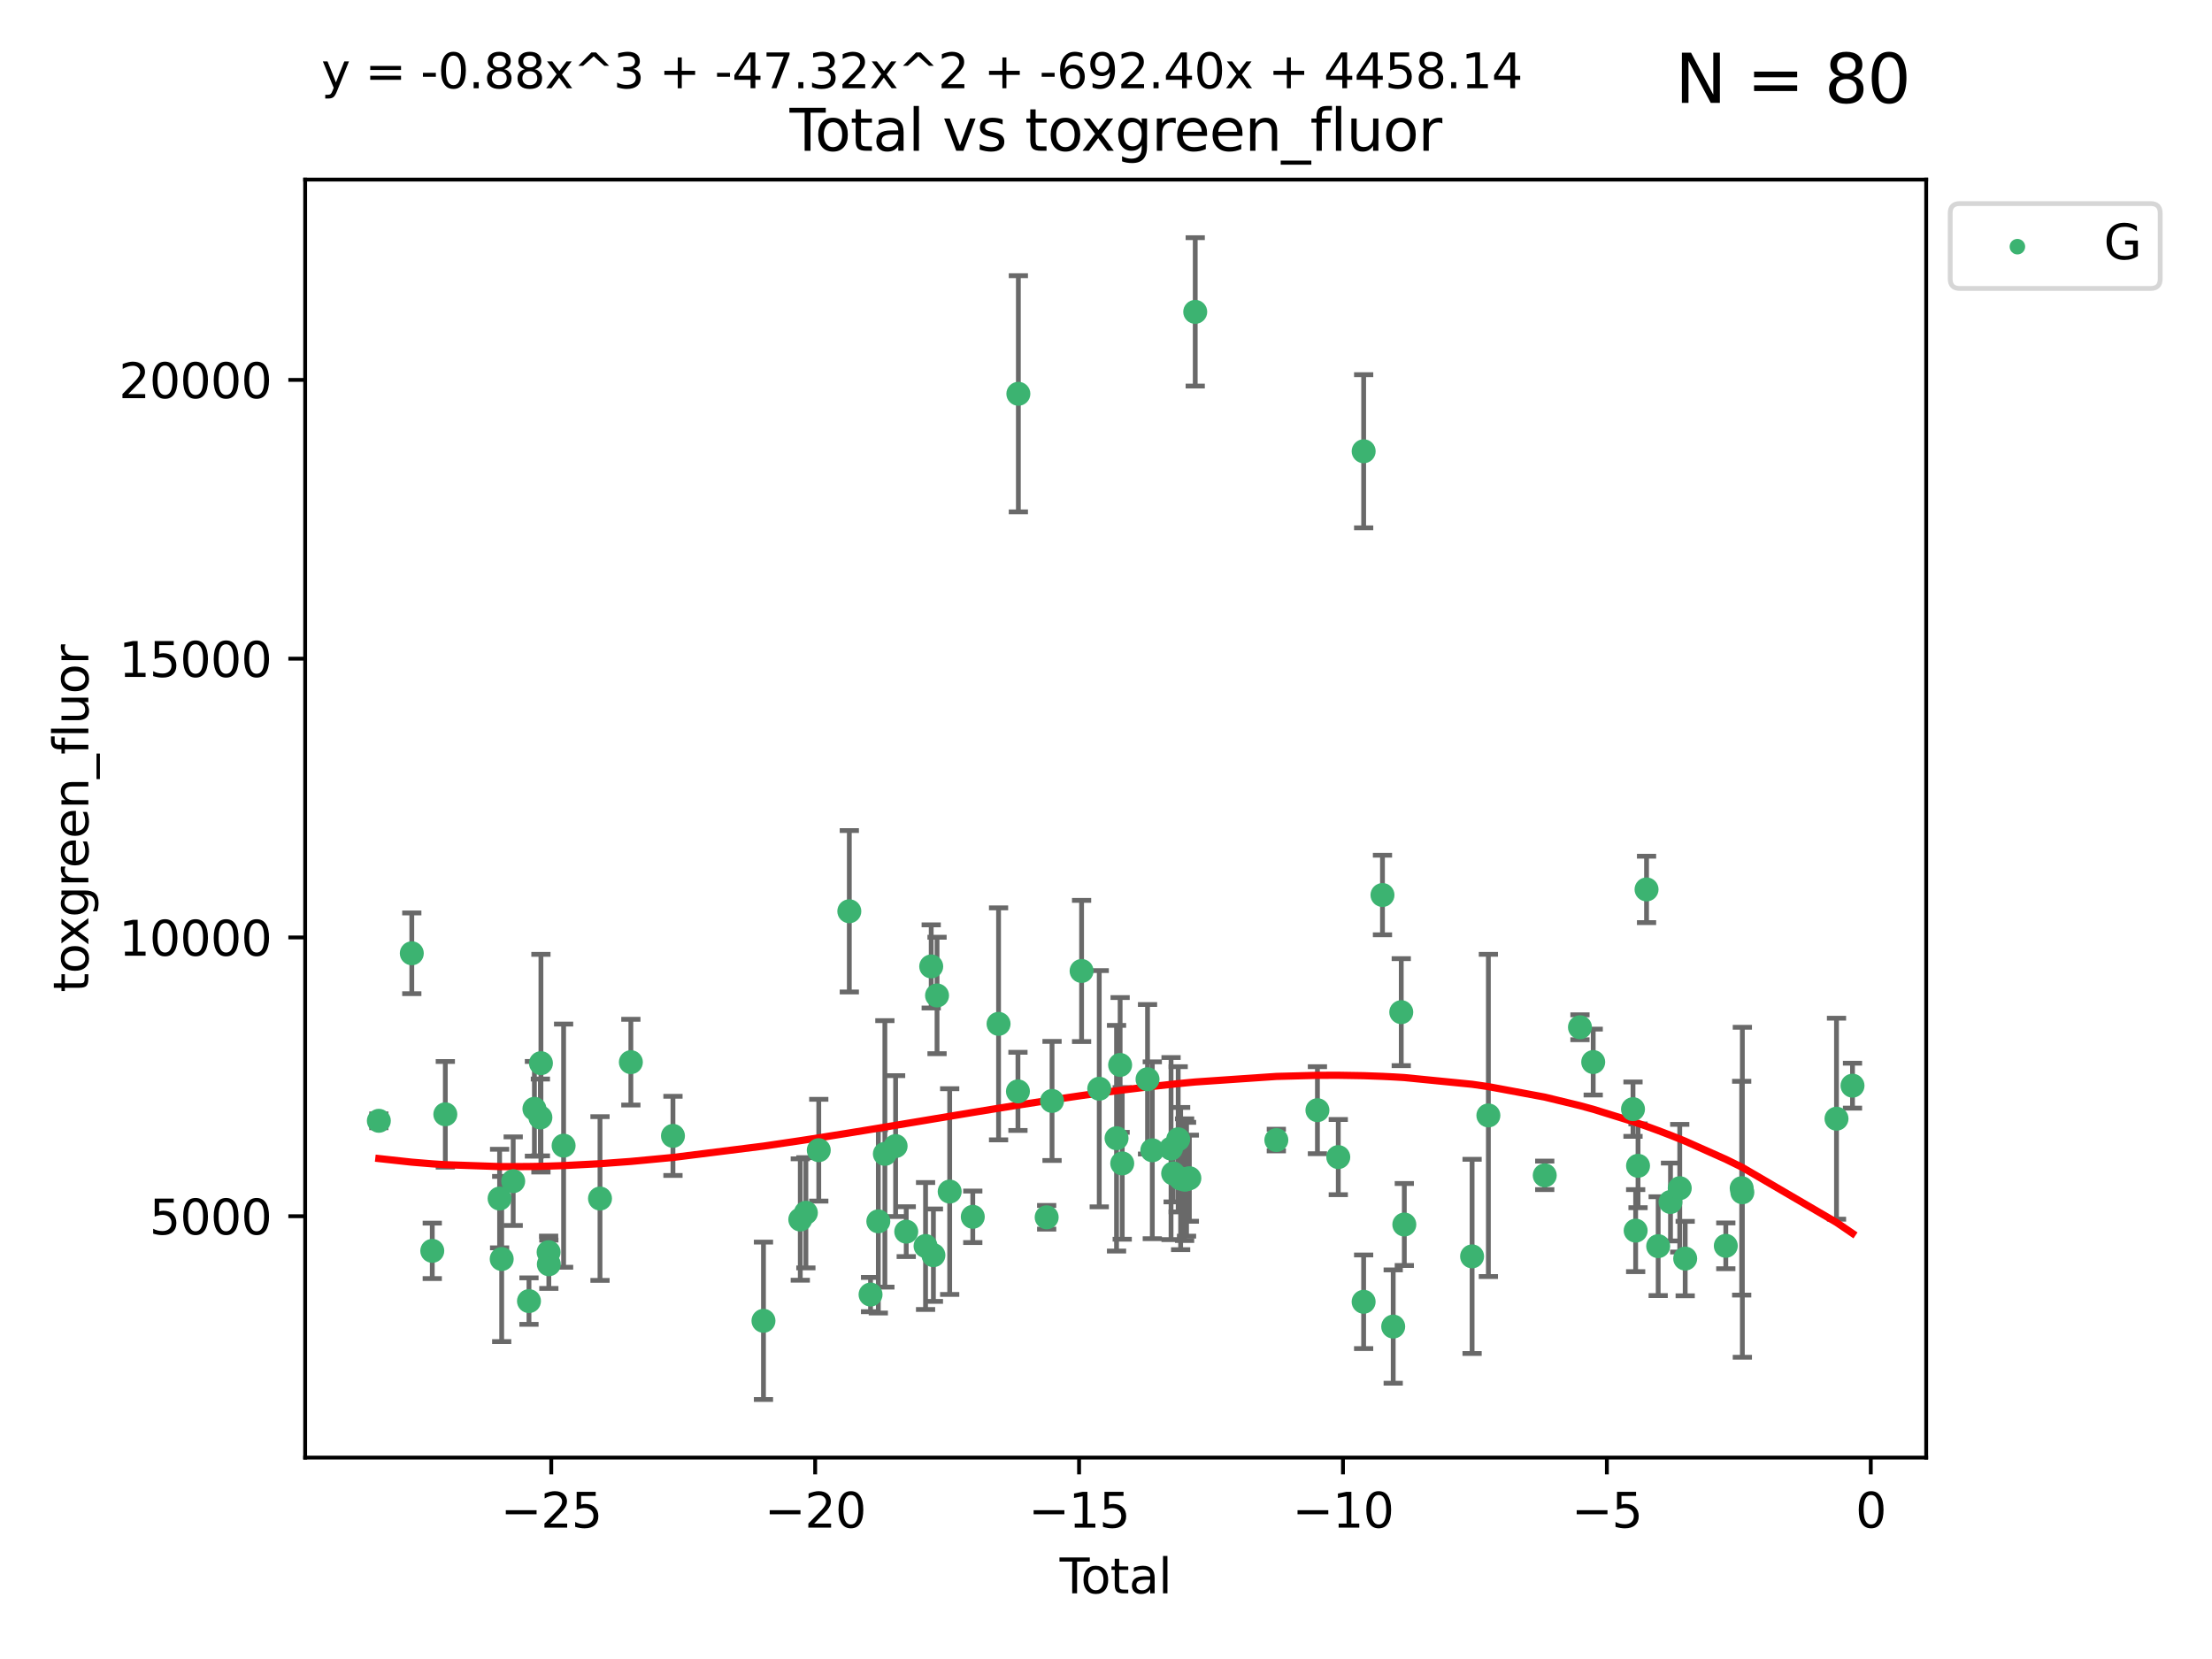 <?xml version="1.0" encoding="utf-8" standalone="no"?>
<!DOCTYPE svg PUBLIC "-//W3C//DTD SVG 1.1//EN"
  "http://www.w3.org/Graphics/SVG/1.1/DTD/svg11.dtd">
<svg xmlns:xlink="http://www.w3.org/1999/xlink" width="460.8pt" height="345.6pt" viewBox="0 0 460.8 345.6" xmlns="http://www.w3.org/2000/svg" version="1.1">
 <defs>
  <style type="text/css">*{stroke-linejoin: round; stroke-linecap: butt}</style>
 </defs>
 <g id="figure_1">
  <g id="patch_1">
   <path d="M 0 345.6 
L 460.8 345.6 
L 460.8 0 
L 0 0 
z
" style="fill: #ffffff"/>
  </g>
  <g id="axes_1">
   <g id="patch_2">
    <path d="M 63.571 303.64 
L 401.26 303.64 
L 401.26 37.411 
L 63.571 37.411 
z
" style="fill: #ffffff"/>
   </g>
   <g id="PathCollection_1">
    <defs>
     <path id="mf95db5aa37" d="M 0 1.118 
C 0.297 1.118 0.581 1 0.791 0.791 
C 1 0.581 1.118 0.297 1.118 0 
C 1.118 -0.297 1 -0.581 0.791 -0.791 
C 0.581 -1 0.297 -1.118 0 -1.118 
C -0.297 -1.118 -0.581 -1 -0.791 -0.791 
C -1 -0.581 -1.118 -0.297 -1.118 0 
C -1.118 0.297 -1 0.581 -0.791 0.791 
C -0.581 1 -0.297 1.118 0 1.118 
z
" style="stroke: #3cb371"/>
    </defs>
    <g clip-path="url(#pd29dddd97a)">
     <use xlink:href="#mf95db5aa37" x="78.921" y="233.482" style="fill: #3cb371; stroke: #3cb371"/>
     <use xlink:href="#mf95db5aa37" x="85.785" y="198.589" style="fill: #3cb371; stroke: #3cb371"/>
     <use xlink:href="#mf95db5aa37" x="90.049" y="260.576" style="fill: #3cb371; stroke: #3cb371"/>
     <use xlink:href="#mf95db5aa37" x="92.769" y="232.132" style="fill: #3cb371; stroke: #3cb371"/>
     <use xlink:href="#mf95db5aa37" x="104.076" y="249.68" style="fill: #3cb371; stroke: #3cb371"/>
     <use xlink:href="#mf95db5aa37" x="104.513" y="262.275" style="fill: #3cb371; stroke: #3cb371"/>
     <use xlink:href="#mf95db5aa37" x="106.91" y="246.059" style="fill: #3cb371; stroke: #3cb371"/>
     <use xlink:href="#mf95db5aa37" x="110.196" y="271.044" style="fill: #3cb371; stroke: #3cb371"/>
     <use xlink:href="#mf95db5aa37" x="111.331" y="230.985" style="fill: #3cb371; stroke: #3cb371"/>
     <use xlink:href="#mf95db5aa37" x="112.572" y="232.789" style="fill: #3cb371; stroke: #3cb371"/>
     <use xlink:href="#mf95db5aa37" x="112.686" y="221.478" style="fill: #3cb371; stroke: #3cb371"/>
     <use xlink:href="#mf95db5aa37" x="114.287" y="260.852" style="fill: #3cb371; stroke: #3cb371"/>
     <use xlink:href="#mf95db5aa37" x="114.333" y="263.367" style="fill: #3cb371; stroke: #3cb371"/>
     <use xlink:href="#mf95db5aa37" x="117.409" y="238.659" style="fill: #3cb371; stroke: #3cb371"/>
     <use xlink:href="#mf95db5aa37" x="124.992" y="249.676" style="fill: #3cb371; stroke: #3cb371"/>
     <use xlink:href="#mf95db5aa37" x="131.42" y="221.269" style="fill: #3cb371; stroke: #3cb371"/>
     <use xlink:href="#mf95db5aa37" x="140.19" y="236.625" style="fill: #3cb371; stroke: #3cb371"/>
     <use xlink:href="#mf95db5aa37" x="159.045" y="275.148" style="fill: #3cb371; stroke: #3cb371"/>
     <use xlink:href="#mf95db5aa37" x="166.713" y="254.048" style="fill: #3cb371; stroke: #3cb371"/>
     <use xlink:href="#mf95db5aa37" x="167.88" y="252.641" style="fill: #3cb371; stroke: #3cb371"/>
     <use xlink:href="#mf95db5aa37" x="170.565" y="239.605" style="fill: #3cb371; stroke: #3cb371"/>
     <use xlink:href="#mf95db5aa37" x="176.928" y="189.833" style="fill: #3cb371; stroke: #3cb371"/>
     <use xlink:href="#mf95db5aa37" x="181.351" y="269.678" style="fill: #3cb371; stroke: #3cb371"/>
     <use xlink:href="#mf95db5aa37" x="182.971" y="254.428" style="fill: #3cb371; stroke: #3cb371"/>
     <use xlink:href="#mf95db5aa37" x="184.336" y="240.374" style="fill: #3cb371; stroke: #3cb371"/>
     <use xlink:href="#mf95db5aa37" x="186.574" y="238.748" style="fill: #3cb371; stroke: #3cb371"/>
     <use xlink:href="#mf95db5aa37" x="188.787" y="256.574" style="fill: #3cb371; stroke: #3cb371"/>
     <use xlink:href="#mf95db5aa37" x="192.812" y="259.566" style="fill: #3cb371; stroke: #3cb371"/>
     <use xlink:href="#mf95db5aa37" x="193.988" y="201.325" style="fill: #3cb371; stroke: #3cb371"/>
     <use xlink:href="#mf95db5aa37" x="194.447" y="261.478" style="fill: #3cb371; stroke: #3cb371"/>
     <use xlink:href="#mf95db5aa37" x="195.203" y="207.373" style="fill: #3cb371; stroke: #3cb371"/>
     <use xlink:href="#mf95db5aa37" x="197.837" y="248.227" style="fill: #3cb371; stroke: #3cb371"/>
     <use xlink:href="#mf95db5aa37" x="202.649" y="253.484" style="fill: #3cb371; stroke: #3cb371"/>
     <use xlink:href="#mf95db5aa37" x="208.019" y="213.288" style="fill: #3cb371; stroke: #3cb371"/>
     <use xlink:href="#mf95db5aa37" x="212.057" y="227.355" style="fill: #3cb371; stroke: #3cb371"/>
     <use xlink:href="#mf95db5aa37" x="212.144" y="82.034" style="fill: #3cb371; stroke: #3cb371"/>
     <use xlink:href="#mf95db5aa37" x="218.04" y="253.586" style="fill: #3cb371; stroke: #3cb371"/>
     <use xlink:href="#mf95db5aa37" x="219.16" y="229.346" style="fill: #3cb371; stroke: #3cb371"/>
     <use xlink:href="#mf95db5aa37" x="225.315" y="202.271" style="fill: #3cb371; stroke: #3cb371"/>
     <use xlink:href="#mf95db5aa37" x="228.993" y="226.801" style="fill: #3cb371; stroke: #3cb371"/>
     <use xlink:href="#mf95db5aa37" x="232.596" y="237.114" style="fill: #3cb371; stroke: #3cb371"/>
     <use xlink:href="#mf95db5aa37" x="233.343" y="221.848" style="fill: #3cb371; stroke: #3cb371"/>
     <use xlink:href="#mf95db5aa37" x="233.781" y="242.359" style="fill: #3cb371; stroke: #3cb371"/>
     <use xlink:href="#mf95db5aa37" x="239.053" y="224.828" style="fill: #3cb371; stroke: #3cb371"/>
     <use xlink:href="#mf95db5aa37" x="240.046" y="239.626" style="fill: #3cb371; stroke: #3cb371"/>
     <use xlink:href="#mf95db5aa37" x="243.952" y="239.271" style="fill: #3cb371; stroke: #3cb371"/>
     <use xlink:href="#mf95db5aa37" x="244.39" y="244.445" style="fill: #3cb371; stroke: #3cb371"/>
     <use xlink:href="#mf95db5aa37" x="245.439" y="237.336" style="fill: #3cb371; stroke: #3cb371"/>
     <use xlink:href="#mf95db5aa37" x="245.949" y="245.516" style="fill: #3cb371; stroke: #3cb371"/>
     <use xlink:href="#mf95db5aa37" x="246.773" y="245.747" style="fill: #3cb371; stroke: #3cb371"/>
     <use xlink:href="#mf95db5aa37" x="247.177" y="245.659" style="fill: #3cb371; stroke: #3cb371"/>
     <use xlink:href="#mf95db5aa37" x="247.765" y="245.441" style="fill: #3cb371; stroke: #3cb371"/>
     <use xlink:href="#mf95db5aa37" x="248.988" y="64.967" style="fill: #3cb371; stroke: #3cb371"/>
     <use xlink:href="#mf95db5aa37" x="265.884" y="237.492" style="fill: #3cb371; stroke: #3cb371"/>
     <use xlink:href="#mf95db5aa37" x="274.445" y="231.271" style="fill: #3cb371; stroke: #3cb371"/>
     <use xlink:href="#mf95db5aa37" x="278.788" y="241.044" style="fill: #3cb371; stroke: #3cb371"/>
     <use xlink:href="#mf95db5aa37" x="284.07" y="271.184" style="fill: #3cb371; stroke: #3cb371"/>
     <use xlink:href="#mf95db5aa37" x="284.076" y="94.006" style="fill: #3cb371; stroke: #3cb371"/>
     <use xlink:href="#mf95db5aa37" x="287.995" y="186.447" style="fill: #3cb371; stroke: #3cb371"/>
     <use xlink:href="#mf95db5aa37" x="290.231" y="276.348" style="fill: #3cb371; stroke: #3cb371"/>
     <use xlink:href="#mf95db5aa37" x="291.908" y="210.849" style="fill: #3cb371; stroke: #3cb371"/>
     <use xlink:href="#mf95db5aa37" x="292.545" y="255.088" style="fill: #3cb371; stroke: #3cb371"/>
     <use xlink:href="#mf95db5aa37" x="306.664" y="261.727" style="fill: #3cb371; stroke: #3cb371"/>
     <use xlink:href="#mf95db5aa37" x="310.056" y="232.364" style="fill: #3cb371; stroke: #3cb371"/>
     <use xlink:href="#mf95db5aa37" x="321.798" y="244.846" style="fill: #3cb371; stroke: #3cb371"/>
     <use xlink:href="#mf95db5aa37" x="329.136" y="213.997" style="fill: #3cb371; stroke: #3cb371"/>
     <use xlink:href="#mf95db5aa37" x="331.895" y="221.245" style="fill: #3cb371; stroke: #3cb371"/>
     <use xlink:href="#mf95db5aa37" x="340.185" y="231.055" style="fill: #3cb371; stroke: #3cb371"/>
     <use xlink:href="#mf95db5aa37" x="340.737" y="256.363" style="fill: #3cb371; stroke: #3cb371"/>
     <use xlink:href="#mf95db5aa37" x="341.232" y="242.857" style="fill: #3cb371; stroke: #3cb371"/>
     <use xlink:href="#mf95db5aa37" x="343.005" y="185.281" style="fill: #3cb371; stroke: #3cb371"/>
     <use xlink:href="#mf95db5aa37" x="345.43" y="259.599" style="fill: #3cb371; stroke: #3cb371"/>
     <use xlink:href="#mf95db5aa37" x="347.996" y="250.396" style="fill: #3cb371; stroke: #3cb371"/>
     <use xlink:href="#mf95db5aa37" x="349.922" y="247.523" style="fill: #3cb371; stroke: #3cb371"/>
     <use xlink:href="#mf95db5aa37" x="351.057" y="262.184" style="fill: #3cb371; stroke: #3cb371"/>
     <use xlink:href="#mf95db5aa37" x="359.517" y="259.531" style="fill: #3cb371; stroke: #3cb371"/>
     <use xlink:href="#mf95db5aa37" x="362.826" y="247.521" style="fill: #3cb371; stroke: #3cb371"/>
     <use xlink:href="#mf95db5aa37" x="362.965" y="248.374" style="fill: #3cb371; stroke: #3cb371"/>
     <use xlink:href="#mf95db5aa37" x="382.576" y="233.046" style="fill: #3cb371; stroke: #3cb371"/>
     <use xlink:href="#mf95db5aa37" x="385.911" y="226.164" style="fill: #3cb371; stroke: #3cb371"/>
    </g>
   </g>
   <g id="matplotlib.axis_1">
    <g id="xtick_1">
     <g id="line2d_1">
      <defs>
       <path id="m98a1b36eaa" d="M 0 0 
L 0 3.5 
" style="stroke: #000000; stroke-width: 0.8"/>
      </defs>
      <g>
       <use xlink:href="#m98a1b36eaa" x="114.838" y="303.64" style="stroke: #000000; stroke-width: 0.8"/>
      </g>
     </g>
     <g id="text_1">
      <!-- −25 -->
      <g transform="translate(104.285 318.238)scale(0.1 -0.1)">
       <defs>
        <path id="DejaVuSans-2212" d="M 678 2272 
L 4684 2272 
L 4684 1741 
L 678 1741 
L 678 2272 
z
" transform="scale(0.016)"/>
        <path id="DejaVuSans-32" d="M 1228 531 
L 3431 531 
L 3431 0 
L 469 0 
L 469 531 
Q 828 903 1448 1529 
Q 2069 2156 2228 2338 
Q 2531 2678 2651 2914 
Q 2772 3150 2772 3378 
Q 2772 3750 2511 3984 
Q 2250 4219 1831 4219 
Q 1534 4219 1204 4116 
Q 875 4013 500 3803 
L 500 4441 
Q 881 4594 1212 4672 
Q 1544 4750 1819 4750 
Q 2544 4750 2975 4387 
Q 3406 4025 3406 3419 
Q 3406 3131 3298 2873 
Q 3191 2616 2906 2266 
Q 2828 2175 2409 1742 
Q 1991 1309 1228 531 
z
" transform="scale(0.016)"/>
        <path id="DejaVuSans-35" d="M 691 4666 
L 3169 4666 
L 3169 4134 
L 1269 4134 
L 1269 2991 
Q 1406 3038 1543 3061 
Q 1681 3084 1819 3084 
Q 2600 3084 3056 2656 
Q 3513 2228 3513 1497 
Q 3513 744 3044 326 
Q 2575 -91 1722 -91 
Q 1428 -91 1123 -41 
Q 819 9 494 109 
L 494 744 
Q 775 591 1075 516 
Q 1375 441 1709 441 
Q 2250 441 2565 725 
Q 2881 1009 2881 1497 
Q 2881 1984 2565 2268 
Q 2250 2553 1709 2553 
Q 1456 2553 1204 2497 
Q 953 2441 691 2322 
L 691 4666 
z
" transform="scale(0.016)"/>
       </defs>
       <use xlink:href="#DejaVuSans-2212"/>
       <use xlink:href="#DejaVuSans-32" x="83.789"/>
       <use xlink:href="#DejaVuSans-35" x="147.412"/>
      </g>
     </g>
    </g>
    <g id="xtick_2">
     <g id="line2d_2">
      <g>
       <use xlink:href="#m98a1b36eaa" x="169.814" y="303.64" style="stroke: #000000; stroke-width: 0.8"/>
      </g>
     </g>
     <g id="text_2">
      <!-- −20 -->
      <g transform="translate(159.261 318.238)scale(0.1 -0.1)">
       <defs>
        <path id="DejaVuSans-30" d="M 2034 4250 
Q 1547 4250 1301 3770 
Q 1056 3291 1056 2328 
Q 1056 1369 1301 889 
Q 1547 409 2034 409 
Q 2525 409 2770 889 
Q 3016 1369 3016 2328 
Q 3016 3291 2770 3770 
Q 2525 4250 2034 4250 
z
M 2034 4750 
Q 2819 4750 3233 4129 
Q 3647 3509 3647 2328 
Q 3647 1150 3233 529 
Q 2819 -91 2034 -91 
Q 1250 -91 836 529 
Q 422 1150 422 2328 
Q 422 3509 836 4129 
Q 1250 4750 2034 4750 
z
" transform="scale(0.016)"/>
       </defs>
       <use xlink:href="#DejaVuSans-2212"/>
       <use xlink:href="#DejaVuSans-32" x="83.789"/>
       <use xlink:href="#DejaVuSans-30" x="147.412"/>
      </g>
     </g>
    </g>
    <g id="xtick_3">
     <g id="line2d_3">
      <g>
       <use xlink:href="#m98a1b36eaa" x="224.79" y="303.64" style="stroke: #000000; stroke-width: 0.8"/>
      </g>
     </g>
     <g id="text_3">
      <!-- −15 -->
      <g transform="translate(214.237 318.238)scale(0.1 -0.1)">
       <defs>
        <path id="DejaVuSans-31" d="M 794 531 
L 1825 531 
L 1825 4091 
L 703 3866 
L 703 4441 
L 1819 4666 
L 2450 4666 
L 2450 531 
L 3481 531 
L 3481 0 
L 794 0 
L 794 531 
z
" transform="scale(0.016)"/>
       </defs>
       <use xlink:href="#DejaVuSans-2212"/>
       <use xlink:href="#DejaVuSans-31" x="83.789"/>
       <use xlink:href="#DejaVuSans-35" x="147.412"/>
      </g>
     </g>
    </g>
    <g id="xtick_4">
     <g id="line2d_4">
      <g>
       <use xlink:href="#m98a1b36eaa" x="279.766" y="303.64" style="stroke: #000000; stroke-width: 0.8"/>
      </g>
     </g>
     <g id="text_4">
      <!-- −10 -->
      <g transform="translate(269.214 318.238)scale(0.1 -0.1)">
       <use xlink:href="#DejaVuSans-2212"/>
       <use xlink:href="#DejaVuSans-31" x="83.789"/>
       <use xlink:href="#DejaVuSans-30" x="147.412"/>
      </g>
     </g>
    </g>
    <g id="xtick_5">
     <g id="line2d_5">
      <g>
       <use xlink:href="#m98a1b36eaa" x="334.742" y="303.64" style="stroke: #000000; stroke-width: 0.8"/>
      </g>
     </g>
     <g id="text_5">
      <!-- −5 -->
      <g transform="translate(327.371 318.238)scale(0.1 -0.1)">
       <use xlink:href="#DejaVuSans-2212"/>
       <use xlink:href="#DejaVuSans-35" x="83.789"/>
      </g>
     </g>
    </g>
    <g id="xtick_6">
     <g id="line2d_6">
      <g>
       <use xlink:href="#m98a1b36eaa" x="389.718" y="303.64" style="stroke: #000000; stroke-width: 0.8"/>
      </g>
     </g>
     <g id="text_6">
      <!-- 0 -->
      <g transform="translate(386.537 318.238)scale(0.1 -0.1)">
       <use xlink:href="#DejaVuSans-30"/>
      </g>
     </g>
    </g>
    <g id="text_7">
     <!-- Total -->
     <g transform="translate(220.739 331.917)scale(0.1 -0.1)">
      <defs>
       <path id="DejaVuSans-54" d="M -19 4666 
L 3928 4666 
L 3928 4134 
L 2272 4134 
L 2272 0 
L 1638 0 
L 1638 4134 
L -19 4134 
L -19 4666 
z
" transform="scale(0.016)"/>
       <path id="DejaVuSans-6f" d="M 1959 3097 
Q 1497 3097 1228 2736 
Q 959 2375 959 1747 
Q 959 1119 1226 758 
Q 1494 397 1959 397 
Q 2419 397 2687 759 
Q 2956 1122 2956 1747 
Q 2956 2369 2687 2733 
Q 2419 3097 1959 3097 
z
M 1959 3584 
Q 2709 3584 3137 3096 
Q 3566 2609 3566 1747 
Q 3566 888 3137 398 
Q 2709 -91 1959 -91 
Q 1206 -91 779 398 
Q 353 888 353 1747 
Q 353 2609 779 3096 
Q 1206 3584 1959 3584 
z
" transform="scale(0.016)"/>
       <path id="DejaVuSans-74" d="M 1172 4494 
L 1172 3500 
L 2356 3500 
L 2356 3053 
L 1172 3053 
L 1172 1153 
Q 1172 725 1289 603 
Q 1406 481 1766 481 
L 2356 481 
L 2356 0 
L 1766 0 
Q 1100 0 847 248 
Q 594 497 594 1153 
L 594 3053 
L 172 3053 
L 172 3500 
L 594 3500 
L 594 4494 
L 1172 4494 
z
" transform="scale(0.016)"/>
       <path id="DejaVuSans-61" d="M 2194 1759 
Q 1497 1759 1228 1600 
Q 959 1441 959 1056 
Q 959 750 1161 570 
Q 1363 391 1709 391 
Q 2188 391 2477 730 
Q 2766 1069 2766 1631 
L 2766 1759 
L 2194 1759 
z
M 3341 1997 
L 3341 0 
L 2766 0 
L 2766 531 
Q 2569 213 2275 61 
Q 1981 -91 1556 -91 
Q 1019 -91 701 211 
Q 384 513 384 1019 
Q 384 1609 779 1909 
Q 1175 2209 1959 2209 
L 2766 2209 
L 2766 2266 
Q 2766 2663 2505 2880 
Q 2244 3097 1772 3097 
Q 1472 3097 1187 3025 
Q 903 2953 641 2809 
L 641 3341 
Q 956 3463 1253 3523 
Q 1550 3584 1831 3584 
Q 2591 3584 2966 3190 
Q 3341 2797 3341 1997 
z
" transform="scale(0.016)"/>
       <path id="DejaVuSans-6c" d="M 603 4863 
L 1178 4863 
L 1178 0 
L 603 0 
L 603 4863 
z
" transform="scale(0.016)"/>
      </defs>
      <use xlink:href="#DejaVuSans-54"/>
      <use xlink:href="#DejaVuSans-6f" x="44.084"/>
      <use xlink:href="#DejaVuSans-74" x="105.266"/>
      <use xlink:href="#DejaVuSans-61" x="144.475"/>
      <use xlink:href="#DejaVuSans-6c" x="205.754"/>
     </g>
    </g>
   </g>
   <g id="matplotlib.axis_2">
    <g id="ytick_1">
     <g id="line2d_7">
      <defs>
       <path id="m0c1c570f91" d="M 0 0 
L -3.5 0 
" style="stroke: #000000; stroke-width: 0.8"/>
      </defs>
      <g>
       <use xlink:href="#m0c1c570f91" x="63.571" y="253.36" style="stroke: #000000; stroke-width: 0.8"/>
      </g>
     </g>
     <g id="text_8">
      <!-- 5000 -->
      <g transform="translate(31.121 257.159)scale(0.1 -0.1)">
       <use xlink:href="#DejaVuSans-35"/>
       <use xlink:href="#DejaVuSans-30" x="63.623"/>
       <use xlink:href="#DejaVuSans-30" x="127.246"/>
       <use xlink:href="#DejaVuSans-30" x="190.869"/>
      </g>
     </g>
    </g>
    <g id="ytick_2">
     <g id="line2d_8">
      <g>
       <use xlink:href="#m0c1c570f91" x="63.571" y="195.287" style="stroke: #000000; stroke-width: 0.8"/>
      </g>
     </g>
     <g id="text_9">
      <!-- 10000 -->
      <g transform="translate(24.759 199.086)scale(0.1 -0.1)">
       <use xlink:href="#DejaVuSans-31"/>
       <use xlink:href="#DejaVuSans-30" x="63.623"/>
       <use xlink:href="#DejaVuSans-30" x="127.246"/>
       <use xlink:href="#DejaVuSans-30" x="190.869"/>
       <use xlink:href="#DejaVuSans-30" x="254.492"/>
      </g>
     </g>
    </g>
    <g id="ytick_3">
     <g id="line2d_9">
      <g>
       <use xlink:href="#m0c1c570f91" x="63.571" y="137.214" style="stroke: #000000; stroke-width: 0.8"/>
      </g>
     </g>
     <g id="text_10">
      <!-- 15000 -->
      <g transform="translate(24.759 141.014)scale(0.1 -0.1)">
       <use xlink:href="#DejaVuSans-31"/>
       <use xlink:href="#DejaVuSans-35" x="63.623"/>
       <use xlink:href="#DejaVuSans-30" x="127.246"/>
       <use xlink:href="#DejaVuSans-30" x="190.869"/>
       <use xlink:href="#DejaVuSans-30" x="254.492"/>
      </g>
     </g>
    </g>
    <g id="ytick_4">
     <g id="line2d_10">
      <g>
       <use xlink:href="#m0c1c570f91" x="63.571" y="79.142" style="stroke: #000000; stroke-width: 0.8"/>
      </g>
     </g>
     <g id="text_11">
      <!-- 20000 -->
      <g transform="translate(24.759 82.941)scale(0.1 -0.1)">
       <use xlink:href="#DejaVuSans-32"/>
       <use xlink:href="#DejaVuSans-30" x="63.623"/>
       <use xlink:href="#DejaVuSans-30" x="127.246"/>
       <use xlink:href="#DejaVuSans-30" x="190.869"/>
       <use xlink:href="#DejaVuSans-30" x="254.492"/>
      </g>
     </g>
    </g>
    <g id="text_12">
     <!-- toxgreen_fluor -->
     <g transform="translate(18.401 206.72)rotate(-90)scale(0.1 -0.1)">
      <defs>
       <path id="DejaVuSans-78" d="M 3513 3500 
L 2247 1797 
L 3578 0 
L 2900 0 
L 1881 1375 
L 863 0 
L 184 0 
L 1544 1831 
L 300 3500 
L 978 3500 
L 1906 2253 
L 2834 3500 
L 3513 3500 
z
" transform="scale(0.016)"/>
       <path id="DejaVuSans-67" d="M 2906 1791 
Q 2906 2416 2648 2759 
Q 2391 3103 1925 3103 
Q 1463 3103 1205 2759 
Q 947 2416 947 1791 
Q 947 1169 1205 825 
Q 1463 481 1925 481 
Q 2391 481 2648 825 
Q 2906 1169 2906 1791 
z
M 3481 434 
Q 3481 -459 3084 -895 
Q 2688 -1331 1869 -1331 
Q 1566 -1331 1297 -1286 
Q 1028 -1241 775 -1147 
L 775 -588 
Q 1028 -725 1275 -790 
Q 1522 -856 1778 -856 
Q 2344 -856 2625 -561 
Q 2906 -266 2906 331 
L 2906 616 
Q 2728 306 2450 153 
Q 2172 0 1784 0 
Q 1141 0 747 490 
Q 353 981 353 1791 
Q 353 2603 747 3093 
Q 1141 3584 1784 3584 
Q 2172 3584 2450 3431 
Q 2728 3278 2906 2969 
L 2906 3500 
L 3481 3500 
L 3481 434 
z
" transform="scale(0.016)"/>
       <path id="DejaVuSans-72" d="M 2631 2963 
Q 2534 3019 2420 3045 
Q 2306 3072 2169 3072 
Q 1681 3072 1420 2755 
Q 1159 2438 1159 1844 
L 1159 0 
L 581 0 
L 581 3500 
L 1159 3500 
L 1159 2956 
Q 1341 3275 1631 3429 
Q 1922 3584 2338 3584 
Q 2397 3584 2469 3576 
Q 2541 3569 2628 3553 
L 2631 2963 
z
" transform="scale(0.016)"/>
       <path id="DejaVuSans-65" d="M 3597 1894 
L 3597 1613 
L 953 1613 
Q 991 1019 1311 708 
Q 1631 397 2203 397 
Q 2534 397 2845 478 
Q 3156 559 3463 722 
L 3463 178 
Q 3153 47 2828 -22 
Q 2503 -91 2169 -91 
Q 1331 -91 842 396 
Q 353 884 353 1716 
Q 353 2575 817 3079 
Q 1281 3584 2069 3584 
Q 2775 3584 3186 3129 
Q 3597 2675 3597 1894 
z
M 3022 2063 
Q 3016 2534 2758 2815 
Q 2500 3097 2075 3097 
Q 1594 3097 1305 2825 
Q 1016 2553 972 2059 
L 3022 2063 
z
" transform="scale(0.016)"/>
       <path id="DejaVuSans-6e" d="M 3513 2113 
L 3513 0 
L 2938 0 
L 2938 2094 
Q 2938 2591 2744 2837 
Q 2550 3084 2163 3084 
Q 1697 3084 1428 2787 
Q 1159 2491 1159 1978 
L 1159 0 
L 581 0 
L 581 3500 
L 1159 3500 
L 1159 2956 
Q 1366 3272 1645 3428 
Q 1925 3584 2291 3584 
Q 2894 3584 3203 3211 
Q 3513 2838 3513 2113 
z
" transform="scale(0.016)"/>
       <path id="DejaVuSans-5f" d="M 3263 -1063 
L 3263 -1509 
L -63 -1509 
L -63 -1063 
L 3263 -1063 
z
" transform="scale(0.016)"/>
       <path id="DejaVuSans-66" d="M 2375 4863 
L 2375 4384 
L 1825 4384 
Q 1516 4384 1395 4259 
Q 1275 4134 1275 3809 
L 1275 3500 
L 2222 3500 
L 2222 3053 
L 1275 3053 
L 1275 0 
L 697 0 
L 697 3053 
L 147 3053 
L 147 3500 
L 697 3500 
L 697 3744 
Q 697 4328 969 4595 
Q 1241 4863 1831 4863 
L 2375 4863 
z
" transform="scale(0.016)"/>
       <path id="DejaVuSans-75" d="M 544 1381 
L 544 3500 
L 1119 3500 
L 1119 1403 
Q 1119 906 1312 657 
Q 1506 409 1894 409 
Q 2359 409 2629 706 
Q 2900 1003 2900 1516 
L 2900 3500 
L 3475 3500 
L 3475 0 
L 2900 0 
L 2900 538 
Q 2691 219 2414 64 
Q 2138 -91 1772 -91 
Q 1169 -91 856 284 
Q 544 659 544 1381 
z
M 1991 3584 
L 1991 3584 
z
" transform="scale(0.016)"/>
      </defs>
      <use xlink:href="#DejaVuSans-74"/>
      <use xlink:href="#DejaVuSans-6f" x="39.209"/>
      <use xlink:href="#DejaVuSans-78" x="97.266"/>
      <use xlink:href="#DejaVuSans-67" x="156.445"/>
      <use xlink:href="#DejaVuSans-72" x="219.922"/>
      <use xlink:href="#DejaVuSans-65" x="258.785"/>
      <use xlink:href="#DejaVuSans-65" x="320.309"/>
      <use xlink:href="#DejaVuSans-6e" x="381.832"/>
      <use xlink:href="#DejaVuSans-5f" x="445.211"/>
      <use xlink:href="#DejaVuSans-66" x="495.211"/>
      <use xlink:href="#DejaVuSans-6c" x="530.416"/>
      <use xlink:href="#DejaVuSans-75" x="558.199"/>
      <use xlink:href="#DejaVuSans-6f" x="621.578"/>
      <use xlink:href="#DejaVuSans-72" x="682.76"/>
     </g>
    </g>
   </g>
   <g id="LineCollection_1">
    <path d="M 78.921 234.926 
L 78.921 232.037 
" clip-path="url(#pd29dddd97a)" style="fill: none; stroke: #696969"/>
    <path d="M 85.785 206.994 
L 85.785 190.183 
" clip-path="url(#pd29dddd97a)" style="fill: none; stroke: #696969"/>
    <path d="M 90.049 266.352 
L 90.049 254.8 
" clip-path="url(#pd29dddd97a)" style="fill: none; stroke: #696969"/>
    <path d="M 92.769 243.133 
L 92.769 221.132 
" clip-path="url(#pd29dddd97a)" style="fill: none; stroke: #696969"/>
    <path d="M 104.076 259.95 
L 104.076 239.41 
" clip-path="url(#pd29dddd97a)" style="fill: none; stroke: #696969"/>
    <path d="M 104.513 279.48 
L 104.513 245.069 
" clip-path="url(#pd29dddd97a)" style="fill: none; stroke: #696969"/>
    <path d="M 106.91 255.286 
L 106.91 236.832 
" clip-path="url(#pd29dddd97a)" style="fill: none; stroke: #696969"/>
    <path d="M 110.196 275.884 
L 110.196 266.205 
" clip-path="url(#pd29dddd97a)" style="fill: none; stroke: #696969"/>
    <path d="M 111.331 240.846 
L 111.331 221.123 
" clip-path="url(#pd29dddd97a)" style="fill: none; stroke: #696969"/>
    <path d="M 112.572 240.792 
L 112.572 224.785 
" clip-path="url(#pd29dddd97a)" style="fill: none; stroke: #696969"/>
    <path d="M 112.686 244.149 
L 112.686 198.806 
" clip-path="url(#pd29dddd97a)" style="fill: none; stroke: #696969"/>
    <path d="M 114.287 264.204 
L 114.287 257.5 
" clip-path="url(#pd29dddd97a)" style="fill: none; stroke: #696969"/>
    <path d="M 114.333 268.398 
L 114.333 258.336 
" clip-path="url(#pd29dddd97a)" style="fill: none; stroke: #696969"/>
    <path d="M 117.409 263.987 
L 117.409 213.332 
" clip-path="url(#pd29dddd97a)" style="fill: none; stroke: #696969"/>
    <path d="M 124.992 266.733 
L 124.992 232.618 
" clip-path="url(#pd29dddd97a)" style="fill: none; stroke: #696969"/>
    <path d="M 131.42 230.201 
L 131.42 212.338 
" clip-path="url(#pd29dddd97a)" style="fill: none; stroke: #696969"/>
    <path d="M 140.19 244.87 
L 140.19 228.381 
" clip-path="url(#pd29dddd97a)" style="fill: none; stroke: #696969"/>
    <path d="M 159.045 291.539 
L 159.045 258.758 
" clip-path="url(#pd29dddd97a)" style="fill: none; stroke: #696969"/>
    <path d="M 166.713 266.69 
L 166.713 241.405 
" clip-path="url(#pd29dddd97a)" style="fill: none; stroke: #696969"/>
    <path d="M 167.88 264.126 
L 167.88 241.156 
" clip-path="url(#pd29dddd97a)" style="fill: none; stroke: #696969"/>
    <path d="M 170.565 250.208 
L 170.565 229.002 
" clip-path="url(#pd29dddd97a)" style="fill: none; stroke: #696969"/>
    <path d="M 176.928 206.647 
L 176.928 173.02 
" clip-path="url(#pd29dddd97a)" style="fill: none; stroke: #696969"/>
    <path d="M 181.351 273.247 
L 181.351 266.109 
" clip-path="url(#pd29dddd97a)" style="fill: none; stroke: #696969"/>
    <path d="M 182.971 273.524 
L 182.971 235.332 
" clip-path="url(#pd29dddd97a)" style="fill: none; stroke: #696969"/>
    <path d="M 184.336 268.128 
L 184.336 212.621 
" clip-path="url(#pd29dddd97a)" style="fill: none; stroke: #696969"/>
    <path d="M 186.574 253.422 
L 186.574 224.074 
" clip-path="url(#pd29dddd97a)" style="fill: none; stroke: #696969"/>
    <path d="M 188.787 261.766 
L 188.787 251.381 
" clip-path="url(#pd29dddd97a)" style="fill: none; stroke: #696969"/>
    <path d="M 192.812 272.787 
L 192.812 246.345 
" clip-path="url(#pd29dddd97a)" style="fill: none; stroke: #696969"/>
    <path d="M 193.988 209.985 
L 193.988 192.665 
" clip-path="url(#pd29dddd97a)" style="fill: none; stroke: #696969"/>
    <path d="M 194.447 271.103 
L 194.447 251.854 
" clip-path="url(#pd29dddd97a)" style="fill: none; stroke: #696969"/>
    <path d="M 195.203 219.501 
L 195.203 195.245 
" clip-path="url(#pd29dddd97a)" style="fill: none; stroke: #696969"/>
    <path d="M 197.837 269.655 
L 197.837 226.8 
" clip-path="url(#pd29dddd97a)" style="fill: none; stroke: #696969"/>
    <path d="M 202.649 258.847 
L 202.649 248.121 
" clip-path="url(#pd29dddd97a)" style="fill: none; stroke: #696969"/>
    <path d="M 208.019 237.453 
L 208.019 189.124 
" clip-path="url(#pd29dddd97a)" style="fill: none; stroke: #696969"/>
    <path d="M 212.057 235.496 
L 212.057 219.213 
" clip-path="url(#pd29dddd97a)" style="fill: none; stroke: #696969"/>
    <path d="M 212.144 106.635 
L 212.144 57.433 
" clip-path="url(#pd29dddd97a)" style="fill: none; stroke: #696969"/>
    <path d="M 218.04 256.053 
L 218.04 251.119 
" clip-path="url(#pd29dddd97a)" style="fill: none; stroke: #696969"/>
    <path d="M 219.16 241.748 
L 219.16 216.944 
" clip-path="url(#pd29dddd97a)" style="fill: none; stroke: #696969"/>
    <path d="M 225.315 216.979 
L 225.315 187.564 
" clip-path="url(#pd29dddd97a)" style="fill: none; stroke: #696969"/>
    <path d="M 228.993 251.409 
L 228.993 202.193 
" clip-path="url(#pd29dddd97a)" style="fill: none; stroke: #696969"/>
    <path d="M 232.596 260.618 
L 232.596 213.61 
" clip-path="url(#pd29dddd97a)" style="fill: none; stroke: #696969"/>
    <path d="M 233.343 235.889 
L 233.343 207.808 
" clip-path="url(#pd29dddd97a)" style="fill: none; stroke: #696969"/>
    <path d="M 233.781 258.152 
L 233.781 226.566 
" clip-path="url(#pd29dddd97a)" style="fill: none; stroke: #696969"/>
    <path d="M 239.053 240.398 
L 239.053 209.258 
" clip-path="url(#pd29dddd97a)" style="fill: none; stroke: #696969"/>
    <path d="M 240.046 258.046 
L 240.046 221.206 
" clip-path="url(#pd29dddd97a)" style="fill: none; stroke: #696969"/>
    <path d="M 243.952 258.233 
L 243.952 220.309 
" clip-path="url(#pd29dddd97a)" style="fill: none; stroke: #696969"/>
    <path d="M 244.39 250.373 
L 244.39 238.518 
" clip-path="url(#pd29dddd97a)" style="fill: none; stroke: #696969"/>
    <path d="M 245.439 252.46 
L 245.439 222.212 
" clip-path="url(#pd29dddd97a)" style="fill: none; stroke: #696969"/>
    <path d="M 245.949 260.33 
L 245.949 230.703 
" clip-path="url(#pd29dddd97a)" style="fill: none; stroke: #696969"/>
    <path d="M 246.773 258.42 
L 246.773 233.075 
" clip-path="url(#pd29dddd97a)" style="fill: none; stroke: #696969"/>
    <path d="M 247.177 257.517 
L 247.177 233.802 
" clip-path="url(#pd29dddd97a)" style="fill: none; stroke: #696969"/>
    <path d="M 247.765 254.412 
L 247.765 236.471 
" clip-path="url(#pd29dddd97a)" style="fill: none; stroke: #696969"/>
    <path d="M 248.988 80.422 
L 248.988 49.513 
" clip-path="url(#pd29dddd97a)" style="fill: none; stroke: #696969"/>
    <path d="M 265.884 239.749 
L 265.884 235.235 
" clip-path="url(#pd29dddd97a)" style="fill: none; stroke: #696969"/>
    <path d="M 274.445 240.335 
L 274.445 222.207 
" clip-path="url(#pd29dddd97a)" style="fill: none; stroke: #696969"/>
    <path d="M 278.788 248.874 
L 278.788 233.214 
" clip-path="url(#pd29dddd97a)" style="fill: none; stroke: #696969"/>
    <path d="M 284.07 280.938 
L 284.07 261.43 
" clip-path="url(#pd29dddd97a)" style="fill: none; stroke: #696969"/>
    <path d="M 284.076 109.96 
L 284.076 78.052 
" clip-path="url(#pd29dddd97a)" style="fill: none; stroke: #696969"/>
    <path d="M 287.995 194.737 
L 287.995 178.158 
" clip-path="url(#pd29dddd97a)" style="fill: none; stroke: #696969"/>
    <path d="M 290.231 288.149 
L 290.231 264.546 
" clip-path="url(#pd29dddd97a)" style="fill: none; stroke: #696969"/>
    <path d="M 291.908 221.994 
L 291.908 199.704 
" clip-path="url(#pd29dddd97a)" style="fill: none; stroke: #696969"/>
    <path d="M 292.545 263.627 
L 292.545 246.548 
" clip-path="url(#pd29dddd97a)" style="fill: none; stroke: #696969"/>
    <path d="M 306.664 281.953 
L 306.664 241.502 
" clip-path="url(#pd29dddd97a)" style="fill: none; stroke: #696969"/>
    <path d="M 310.056 265.924 
L 310.056 198.804 
" clip-path="url(#pd29dddd97a)" style="fill: none; stroke: #696969"/>
    <path d="M 321.798 247.818 
L 321.798 241.875 
" clip-path="url(#pd29dddd97a)" style="fill: none; stroke: #696969"/>
    <path d="M 329.136 216.593 
L 329.136 211.402 
" clip-path="url(#pd29dddd97a)" style="fill: none; stroke: #696969"/>
    <path d="M 331.895 228.109 
L 331.895 214.382 
" clip-path="url(#pd29dddd97a)" style="fill: none; stroke: #696969"/>
    <path d="M 340.185 236.719 
L 340.185 225.392 
" clip-path="url(#pd29dddd97a)" style="fill: none; stroke: #696969"/>
    <path d="M 340.737 264.905 
L 340.737 247.82 
" clip-path="url(#pd29dddd97a)" style="fill: none; stroke: #696969"/>
    <path d="M 341.232 251.584 
L 341.232 234.131 
" clip-path="url(#pd29dddd97a)" style="fill: none; stroke: #696969"/>
    <path d="M 343.005 192.197 
L 343.005 178.366 
" clip-path="url(#pd29dddd97a)" style="fill: none; stroke: #696969"/>
    <path d="M 345.43 269.895 
L 345.43 249.303 
" clip-path="url(#pd29dddd97a)" style="fill: none; stroke: #696969"/>
    <path d="M 347.996 258.505 
L 347.996 242.287 
" clip-path="url(#pd29dddd97a)" style="fill: none; stroke: #696969"/>
    <path d="M 349.922 260.821 
L 349.922 234.225 
" clip-path="url(#pd29dddd97a)" style="fill: none; stroke: #696969"/>
    <path d="M 351.057 269.935 
L 351.057 254.432 
" clip-path="url(#pd29dddd97a)" style="fill: none; stroke: #696969"/>
    <path d="M 359.517 264.298 
L 359.517 254.764 
" clip-path="url(#pd29dddd97a)" style="fill: none; stroke: #696969"/>
    <path d="M 362.826 269.792 
L 362.826 225.25 
" clip-path="url(#pd29dddd97a)" style="fill: none; stroke: #696969"/>
    <path d="M 362.965 282.744 
L 362.965 214.005 
" clip-path="url(#pd29dddd97a)" style="fill: none; stroke: #696969"/>
    <path d="M 382.576 253.979 
L 382.576 212.113 
" clip-path="url(#pd29dddd97a)" style="fill: none; stroke: #696969"/>
    <path d="M 385.911 230.841 
L 385.911 221.487 
" clip-path="url(#pd29dddd97a)" style="fill: none; stroke: #696969"/>
   </g>
   <g id="line2d_11">
    <defs>
     <path id="m03f90e2f43" d="M 2 0 
L -2 -0 
" style="stroke: #696969"/>
    </defs>
    <g clip-path="url(#pd29dddd97a)">
     <use xlink:href="#m03f90e2f43" x="78.921" y="234.926" style="fill: #696969; stroke: #696969"/>
     <use xlink:href="#m03f90e2f43" x="85.785" y="206.994" style="fill: #696969; stroke: #696969"/>
     <use xlink:href="#m03f90e2f43" x="90.049" y="266.352" style="fill: #696969; stroke: #696969"/>
     <use xlink:href="#m03f90e2f43" x="92.769" y="243.133" style="fill: #696969; stroke: #696969"/>
     <use xlink:href="#m03f90e2f43" x="104.076" y="259.95" style="fill: #696969; stroke: #696969"/>
     <use xlink:href="#m03f90e2f43" x="104.513" y="279.48" style="fill: #696969; stroke: #696969"/>
     <use xlink:href="#m03f90e2f43" x="106.91" y="255.286" style="fill: #696969; stroke: #696969"/>
     <use xlink:href="#m03f90e2f43" x="110.196" y="275.884" style="fill: #696969; stroke: #696969"/>
     <use xlink:href="#m03f90e2f43" x="111.331" y="240.846" style="fill: #696969; stroke: #696969"/>
     <use xlink:href="#m03f90e2f43" x="112.572" y="240.792" style="fill: #696969; stroke: #696969"/>
     <use xlink:href="#m03f90e2f43" x="112.686" y="244.149" style="fill: #696969; stroke: #696969"/>
     <use xlink:href="#m03f90e2f43" x="114.287" y="264.204" style="fill: #696969; stroke: #696969"/>
     <use xlink:href="#m03f90e2f43" x="114.333" y="268.398" style="fill: #696969; stroke: #696969"/>
     <use xlink:href="#m03f90e2f43" x="117.409" y="263.987" style="fill: #696969; stroke: #696969"/>
     <use xlink:href="#m03f90e2f43" x="124.992" y="266.733" style="fill: #696969; stroke: #696969"/>
     <use xlink:href="#m03f90e2f43" x="131.42" y="230.201" style="fill: #696969; stroke: #696969"/>
     <use xlink:href="#m03f90e2f43" x="140.19" y="244.87" style="fill: #696969; stroke: #696969"/>
     <use xlink:href="#m03f90e2f43" x="159.045" y="291.539" style="fill: #696969; stroke: #696969"/>
     <use xlink:href="#m03f90e2f43" x="166.713" y="266.69" style="fill: #696969; stroke: #696969"/>
     <use xlink:href="#m03f90e2f43" x="167.88" y="264.126" style="fill: #696969; stroke: #696969"/>
     <use xlink:href="#m03f90e2f43" x="170.565" y="250.208" style="fill: #696969; stroke: #696969"/>
     <use xlink:href="#m03f90e2f43" x="176.928" y="206.647" style="fill: #696969; stroke: #696969"/>
     <use xlink:href="#m03f90e2f43" x="181.351" y="273.247" style="fill: #696969; stroke: #696969"/>
     <use xlink:href="#m03f90e2f43" x="182.971" y="273.524" style="fill: #696969; stroke: #696969"/>
     <use xlink:href="#m03f90e2f43" x="184.336" y="268.128" style="fill: #696969; stroke: #696969"/>
     <use xlink:href="#m03f90e2f43" x="186.574" y="253.422" style="fill: #696969; stroke: #696969"/>
     <use xlink:href="#m03f90e2f43" x="188.787" y="261.766" style="fill: #696969; stroke: #696969"/>
     <use xlink:href="#m03f90e2f43" x="192.812" y="272.787" style="fill: #696969; stroke: #696969"/>
     <use xlink:href="#m03f90e2f43" x="193.988" y="209.985" style="fill: #696969; stroke: #696969"/>
     <use xlink:href="#m03f90e2f43" x="194.447" y="271.103" style="fill: #696969; stroke: #696969"/>
     <use xlink:href="#m03f90e2f43" x="195.203" y="219.501" style="fill: #696969; stroke: #696969"/>
     <use xlink:href="#m03f90e2f43" x="197.837" y="269.655" style="fill: #696969; stroke: #696969"/>
     <use xlink:href="#m03f90e2f43" x="202.649" y="258.847" style="fill: #696969; stroke: #696969"/>
     <use xlink:href="#m03f90e2f43" x="208.019" y="237.453" style="fill: #696969; stroke: #696969"/>
     <use xlink:href="#m03f90e2f43" x="212.057" y="235.496" style="fill: #696969; stroke: #696969"/>
     <use xlink:href="#m03f90e2f43" x="212.144" y="106.635" style="fill: #696969; stroke: #696969"/>
     <use xlink:href="#m03f90e2f43" x="218.04" y="256.053" style="fill: #696969; stroke: #696969"/>
     <use xlink:href="#m03f90e2f43" x="219.16" y="241.748" style="fill: #696969; stroke: #696969"/>
     <use xlink:href="#m03f90e2f43" x="225.315" y="216.979" style="fill: #696969; stroke: #696969"/>
     <use xlink:href="#m03f90e2f43" x="228.993" y="251.409" style="fill: #696969; stroke: #696969"/>
     <use xlink:href="#m03f90e2f43" x="232.596" y="260.618" style="fill: #696969; stroke: #696969"/>
     <use xlink:href="#m03f90e2f43" x="233.343" y="235.889" style="fill: #696969; stroke: #696969"/>
     <use xlink:href="#m03f90e2f43" x="233.781" y="258.152" style="fill: #696969; stroke: #696969"/>
     <use xlink:href="#m03f90e2f43" x="239.053" y="240.398" style="fill: #696969; stroke: #696969"/>
     <use xlink:href="#m03f90e2f43" x="240.046" y="258.046" style="fill: #696969; stroke: #696969"/>
     <use xlink:href="#m03f90e2f43" x="243.952" y="258.233" style="fill: #696969; stroke: #696969"/>
     <use xlink:href="#m03f90e2f43" x="244.39" y="250.373" style="fill: #696969; stroke: #696969"/>
     <use xlink:href="#m03f90e2f43" x="245.439" y="252.46" style="fill: #696969; stroke: #696969"/>
     <use xlink:href="#m03f90e2f43" x="245.949" y="260.33" style="fill: #696969; stroke: #696969"/>
     <use xlink:href="#m03f90e2f43" x="246.773" y="258.42" style="fill: #696969; stroke: #696969"/>
     <use xlink:href="#m03f90e2f43" x="247.177" y="257.517" style="fill: #696969; stroke: #696969"/>
     <use xlink:href="#m03f90e2f43" x="247.765" y="254.412" style="fill: #696969; stroke: #696969"/>
     <use xlink:href="#m03f90e2f43" x="248.988" y="80.422" style="fill: #696969; stroke: #696969"/>
     <use xlink:href="#m03f90e2f43" x="265.884" y="239.749" style="fill: #696969; stroke: #696969"/>
     <use xlink:href="#m03f90e2f43" x="274.445" y="240.335" style="fill: #696969; stroke: #696969"/>
     <use xlink:href="#m03f90e2f43" x="278.788" y="248.874" style="fill: #696969; stroke: #696969"/>
     <use xlink:href="#m03f90e2f43" x="284.07" y="280.938" style="fill: #696969; stroke: #696969"/>
     <use xlink:href="#m03f90e2f43" x="284.076" y="109.96" style="fill: #696969; stroke: #696969"/>
     <use xlink:href="#m03f90e2f43" x="287.995" y="194.737" style="fill: #696969; stroke: #696969"/>
     <use xlink:href="#m03f90e2f43" x="290.231" y="288.149" style="fill: #696969; stroke: #696969"/>
     <use xlink:href="#m03f90e2f43" x="291.908" y="221.994" style="fill: #696969; stroke: #696969"/>
     <use xlink:href="#m03f90e2f43" x="292.545" y="263.627" style="fill: #696969; stroke: #696969"/>
     <use xlink:href="#m03f90e2f43" x="306.664" y="281.953" style="fill: #696969; stroke: #696969"/>
     <use xlink:href="#m03f90e2f43" x="310.056" y="265.924" style="fill: #696969; stroke: #696969"/>
     <use xlink:href="#m03f90e2f43" x="321.798" y="247.818" style="fill: #696969; stroke: #696969"/>
     <use xlink:href="#m03f90e2f43" x="329.136" y="216.593" style="fill: #696969; stroke: #696969"/>
     <use xlink:href="#m03f90e2f43" x="331.895" y="228.109" style="fill: #696969; stroke: #696969"/>
     <use xlink:href="#m03f90e2f43" x="340.185" y="236.719" style="fill: #696969; stroke: #696969"/>
     <use xlink:href="#m03f90e2f43" x="340.737" y="264.905" style="fill: #696969; stroke: #696969"/>
     <use xlink:href="#m03f90e2f43" x="341.232" y="251.584" style="fill: #696969; stroke: #696969"/>
     <use xlink:href="#m03f90e2f43" x="343.005" y="192.197" style="fill: #696969; stroke: #696969"/>
     <use xlink:href="#m03f90e2f43" x="345.43" y="269.895" style="fill: #696969; stroke: #696969"/>
     <use xlink:href="#m03f90e2f43" x="347.996" y="258.505" style="fill: #696969; stroke: #696969"/>
     <use xlink:href="#m03f90e2f43" x="349.922" y="260.821" style="fill: #696969; stroke: #696969"/>
     <use xlink:href="#m03f90e2f43" x="351.057" y="269.935" style="fill: #696969; stroke: #696969"/>
     <use xlink:href="#m03f90e2f43" x="359.517" y="264.298" style="fill: #696969; stroke: #696969"/>
     <use xlink:href="#m03f90e2f43" x="362.826" y="269.792" style="fill: #696969; stroke: #696969"/>
     <use xlink:href="#m03f90e2f43" x="362.965" y="282.744" style="fill: #696969; stroke: #696969"/>
     <use xlink:href="#m03f90e2f43" x="382.576" y="253.979" style="fill: #696969; stroke: #696969"/>
     <use xlink:href="#m03f90e2f43" x="385.911" y="230.841" style="fill: #696969; stroke: #696969"/>
    </g>
   </g>
   <g id="line2d_12">
    <g clip-path="url(#pd29dddd97a)">
     <use xlink:href="#m03f90e2f43" x="78.921" y="232.037" style="fill: #696969; stroke: #696969"/>
     <use xlink:href="#m03f90e2f43" x="85.785" y="190.183" style="fill: #696969; stroke: #696969"/>
     <use xlink:href="#m03f90e2f43" x="90.049" y="254.8" style="fill: #696969; stroke: #696969"/>
     <use xlink:href="#m03f90e2f43" x="92.769" y="221.132" style="fill: #696969; stroke: #696969"/>
     <use xlink:href="#m03f90e2f43" x="104.076" y="239.41" style="fill: #696969; stroke: #696969"/>
     <use xlink:href="#m03f90e2f43" x="104.513" y="245.069" style="fill: #696969; stroke: #696969"/>
     <use xlink:href="#m03f90e2f43" x="106.91" y="236.832" style="fill: #696969; stroke: #696969"/>
     <use xlink:href="#m03f90e2f43" x="110.196" y="266.205" style="fill: #696969; stroke: #696969"/>
     <use xlink:href="#m03f90e2f43" x="111.331" y="221.123" style="fill: #696969; stroke: #696969"/>
     <use xlink:href="#m03f90e2f43" x="112.572" y="224.785" style="fill: #696969; stroke: #696969"/>
     <use xlink:href="#m03f90e2f43" x="112.686" y="198.806" style="fill: #696969; stroke: #696969"/>
     <use xlink:href="#m03f90e2f43" x="114.287" y="257.5" style="fill: #696969; stroke: #696969"/>
     <use xlink:href="#m03f90e2f43" x="114.333" y="258.336" style="fill: #696969; stroke: #696969"/>
     <use xlink:href="#m03f90e2f43" x="117.409" y="213.332" style="fill: #696969; stroke: #696969"/>
     <use xlink:href="#m03f90e2f43" x="124.992" y="232.618" style="fill: #696969; stroke: #696969"/>
     <use xlink:href="#m03f90e2f43" x="131.42" y="212.338" style="fill: #696969; stroke: #696969"/>
     <use xlink:href="#m03f90e2f43" x="140.19" y="228.381" style="fill: #696969; stroke: #696969"/>
     <use xlink:href="#m03f90e2f43" x="159.045" y="258.758" style="fill: #696969; stroke: #696969"/>
     <use xlink:href="#m03f90e2f43" x="166.713" y="241.405" style="fill: #696969; stroke: #696969"/>
     <use xlink:href="#m03f90e2f43" x="167.88" y="241.156" style="fill: #696969; stroke: #696969"/>
     <use xlink:href="#m03f90e2f43" x="170.565" y="229.002" style="fill: #696969; stroke: #696969"/>
     <use xlink:href="#m03f90e2f43" x="176.928" y="173.02" style="fill: #696969; stroke: #696969"/>
     <use xlink:href="#m03f90e2f43" x="181.351" y="266.109" style="fill: #696969; stroke: #696969"/>
     <use xlink:href="#m03f90e2f43" x="182.971" y="235.332" style="fill: #696969; stroke: #696969"/>
     <use xlink:href="#m03f90e2f43" x="184.336" y="212.621" style="fill: #696969; stroke: #696969"/>
     <use xlink:href="#m03f90e2f43" x="186.574" y="224.074" style="fill: #696969; stroke: #696969"/>
     <use xlink:href="#m03f90e2f43" x="188.787" y="251.381" style="fill: #696969; stroke: #696969"/>
     <use xlink:href="#m03f90e2f43" x="192.812" y="246.345" style="fill: #696969; stroke: #696969"/>
     <use xlink:href="#m03f90e2f43" x="193.988" y="192.665" style="fill: #696969; stroke: #696969"/>
     <use xlink:href="#m03f90e2f43" x="194.447" y="251.854" style="fill: #696969; stroke: #696969"/>
     <use xlink:href="#m03f90e2f43" x="195.203" y="195.245" style="fill: #696969; stroke: #696969"/>
     <use xlink:href="#m03f90e2f43" x="197.837" y="226.8" style="fill: #696969; stroke: #696969"/>
     <use xlink:href="#m03f90e2f43" x="202.649" y="248.121" style="fill: #696969; stroke: #696969"/>
     <use xlink:href="#m03f90e2f43" x="208.019" y="189.124" style="fill: #696969; stroke: #696969"/>
     <use xlink:href="#m03f90e2f43" x="212.057" y="219.213" style="fill: #696969; stroke: #696969"/>
     <use xlink:href="#m03f90e2f43" x="212.144" y="57.433" style="fill: #696969; stroke: #696969"/>
     <use xlink:href="#m03f90e2f43" x="218.04" y="251.119" style="fill: #696969; stroke: #696969"/>
     <use xlink:href="#m03f90e2f43" x="219.16" y="216.944" style="fill: #696969; stroke: #696969"/>
     <use xlink:href="#m03f90e2f43" x="225.315" y="187.564" style="fill: #696969; stroke: #696969"/>
     <use xlink:href="#m03f90e2f43" x="228.993" y="202.193" style="fill: #696969; stroke: #696969"/>
     <use xlink:href="#m03f90e2f43" x="232.596" y="213.61" style="fill: #696969; stroke: #696969"/>
     <use xlink:href="#m03f90e2f43" x="233.343" y="207.808" style="fill: #696969; stroke: #696969"/>
     <use xlink:href="#m03f90e2f43" x="233.781" y="226.566" style="fill: #696969; stroke: #696969"/>
     <use xlink:href="#m03f90e2f43" x="239.053" y="209.258" style="fill: #696969; stroke: #696969"/>
     <use xlink:href="#m03f90e2f43" x="240.046" y="221.206" style="fill: #696969; stroke: #696969"/>
     <use xlink:href="#m03f90e2f43" x="243.952" y="220.309" style="fill: #696969; stroke: #696969"/>
     <use xlink:href="#m03f90e2f43" x="244.39" y="238.518" style="fill: #696969; stroke: #696969"/>
     <use xlink:href="#m03f90e2f43" x="245.439" y="222.212" style="fill: #696969; stroke: #696969"/>
     <use xlink:href="#m03f90e2f43" x="245.949" y="230.703" style="fill: #696969; stroke: #696969"/>
     <use xlink:href="#m03f90e2f43" x="246.773" y="233.075" style="fill: #696969; stroke: #696969"/>
     <use xlink:href="#m03f90e2f43" x="247.177" y="233.802" style="fill: #696969; stroke: #696969"/>
     <use xlink:href="#m03f90e2f43" x="247.765" y="236.471" style="fill: #696969; stroke: #696969"/>
     <use xlink:href="#m03f90e2f43" x="248.988" y="49.513" style="fill: #696969; stroke: #696969"/>
     <use xlink:href="#m03f90e2f43" x="265.884" y="235.235" style="fill: #696969; stroke: #696969"/>
     <use xlink:href="#m03f90e2f43" x="274.445" y="222.207" style="fill: #696969; stroke: #696969"/>
     <use xlink:href="#m03f90e2f43" x="278.788" y="233.214" style="fill: #696969; stroke: #696969"/>
     <use xlink:href="#m03f90e2f43" x="284.07" y="261.43" style="fill: #696969; stroke: #696969"/>
     <use xlink:href="#m03f90e2f43" x="284.076" y="78.052" style="fill: #696969; stroke: #696969"/>
     <use xlink:href="#m03f90e2f43" x="287.995" y="178.158" style="fill: #696969; stroke: #696969"/>
     <use xlink:href="#m03f90e2f43" x="290.231" y="264.546" style="fill: #696969; stroke: #696969"/>
     <use xlink:href="#m03f90e2f43" x="291.908" y="199.704" style="fill: #696969; stroke: #696969"/>
     <use xlink:href="#m03f90e2f43" x="292.545" y="246.548" style="fill: #696969; stroke: #696969"/>
     <use xlink:href="#m03f90e2f43" x="306.664" y="241.502" style="fill: #696969; stroke: #696969"/>
     <use xlink:href="#m03f90e2f43" x="310.056" y="198.804" style="fill: #696969; stroke: #696969"/>
     <use xlink:href="#m03f90e2f43" x="321.798" y="241.875" style="fill: #696969; stroke: #696969"/>
     <use xlink:href="#m03f90e2f43" x="329.136" y="211.402" style="fill: #696969; stroke: #696969"/>
     <use xlink:href="#m03f90e2f43" x="331.895" y="214.382" style="fill: #696969; stroke: #696969"/>
     <use xlink:href="#m03f90e2f43" x="340.185" y="225.392" style="fill: #696969; stroke: #696969"/>
     <use xlink:href="#m03f90e2f43" x="340.737" y="247.82" style="fill: #696969; stroke: #696969"/>
     <use xlink:href="#m03f90e2f43" x="341.232" y="234.131" style="fill: #696969; stroke: #696969"/>
     <use xlink:href="#m03f90e2f43" x="343.005" y="178.366" style="fill: #696969; stroke: #696969"/>
     <use xlink:href="#m03f90e2f43" x="345.43" y="249.303" style="fill: #696969; stroke: #696969"/>
     <use xlink:href="#m03f90e2f43" x="347.996" y="242.287" style="fill: #696969; stroke: #696969"/>
     <use xlink:href="#m03f90e2f43" x="349.922" y="234.225" style="fill: #696969; stroke: #696969"/>
     <use xlink:href="#m03f90e2f43" x="351.057" y="254.432" style="fill: #696969; stroke: #696969"/>
     <use xlink:href="#m03f90e2f43" x="359.517" y="254.764" style="fill: #696969; stroke: #696969"/>
     <use xlink:href="#m03f90e2f43" x="362.826" y="225.25" style="fill: #696969; stroke: #696969"/>
     <use xlink:href="#m03f90e2f43" x="362.965" y="214.005" style="fill: #696969; stroke: #696969"/>
     <use xlink:href="#m03f90e2f43" x="382.576" y="212.113" style="fill: #696969; stroke: #696969"/>
     <use xlink:href="#m03f90e2f43" x="385.911" y="221.487" style="fill: #696969; stroke: #696969"/>
    </g>
   </g>
   <g id="line2d_13">
    <path d="M 78.921 241.349 
L 85.785 242.099 
L 90.049 242.449 
L 92.769 242.627 
L 104.076 243.015 
L 104.513 243.019 
L 106.91 243.029 
L 110.196 243.005 
L 111.331 242.988 
L 112.572 242.963 
L 112.686 242.961 
L 114.287 242.92 
L 114.333 242.918 
L 117.409 242.814 
L 124.992 242.42 
L 131.42 241.947 
L 140.19 241.118 
L 159.045 238.755 
L 166.713 237.622 
L 167.88 237.444 
L 170.565 237.026 
L 176.928 236.011 
L 181.351 235.288 
L 182.971 235.02 
L 184.336 234.794 
L 186.574 234.422 
L 188.787 234.052 
L 192.812 233.379 
L 193.988 233.182 
L 194.447 233.105 
L 195.203 232.979 
L 197.837 232.54 
L 202.649 231.742 
L 208.019 230.866 
L 212.057 230.22 
L 212.144 230.206 
L 218.04 229.292 
L 219.16 229.123 
L 225.315 228.223 
L 228.993 227.712 
L 232.596 227.233 
L 233.343 227.137 
L 233.781 227.081 
L 239.053 226.438 
L 240.046 226.324 
L 243.952 225.894 
L 244.39 225.848 
L 245.439 225.74 
L 245.949 225.689 
L 246.773 225.607 
L 247.177 225.567 
L 247.765 225.51 
L 248.988 225.395 
L 265.884 224.239 
L 274.445 224.01 
L 278.788 223.998 
L 284.07 224.085 
L 284.076 224.085 
L 287.995 224.226 
L 290.231 224.337 
L 291.908 224.435 
L 292.545 224.475 
L 306.664 225.875 
L 310.056 226.363 
L 321.798 228.547 
L 329.136 230.325 
L 331.895 231.08 
L 340.185 233.648 
L 340.737 233.835 
L 341.232 234.004 
L 343.005 234.626 
L 345.43 235.512 
L 347.996 236.495 
L 349.922 237.264 
L 351.057 237.729 
L 359.517 241.5 
L 362.826 243.123 
L 362.965 243.193 
L 382.576 254.659 
L 385.911 256.934 
" clip-path="url(#pd29dddd97a)" style="fill: none; stroke: #ff0000; stroke-width: 1.5; stroke-linecap: square"/>
   </g>
   <g id="line2d_14">
    <defs>
     <path id="mb681ad1461" d="M 0 2 
C 0.53 2 1.039 1.789 1.414 1.414 
C 1.789 1.039 2 0.53 2 0 
C 2 -0.53 1.789 -1.039 1.414 -1.414 
C 1.039 -1.789 0.53 -2 0 -2 
C -0.53 -2 -1.039 -1.789 -1.414 -1.414 
C -1.789 -1.039 -2 -0.53 -2 0 
C -2 0.53 -1.789 1.039 -1.414 1.414 
C -1.039 1.789 -0.53 2 0 2 
z
" style="stroke: #3cb371"/>
    </defs>
    <g clip-path="url(#pd29dddd97a)">
     <use xlink:href="#mb681ad1461" x="78.921" y="233.482" style="fill: #3cb371; stroke: #3cb371"/>
     <use xlink:href="#mb681ad1461" x="85.785" y="198.589" style="fill: #3cb371; stroke: #3cb371"/>
     <use xlink:href="#mb681ad1461" x="90.049" y="260.576" style="fill: #3cb371; stroke: #3cb371"/>
     <use xlink:href="#mb681ad1461" x="92.769" y="232.132" style="fill: #3cb371; stroke: #3cb371"/>
     <use xlink:href="#mb681ad1461" x="104.076" y="249.68" style="fill: #3cb371; stroke: #3cb371"/>
     <use xlink:href="#mb681ad1461" x="104.513" y="262.275" style="fill: #3cb371; stroke: #3cb371"/>
     <use xlink:href="#mb681ad1461" x="106.91" y="246.059" style="fill: #3cb371; stroke: #3cb371"/>
     <use xlink:href="#mb681ad1461" x="110.196" y="271.044" style="fill: #3cb371; stroke: #3cb371"/>
     <use xlink:href="#mb681ad1461" x="111.331" y="230.985" style="fill: #3cb371; stroke: #3cb371"/>
     <use xlink:href="#mb681ad1461" x="112.572" y="232.789" style="fill: #3cb371; stroke: #3cb371"/>
     <use xlink:href="#mb681ad1461" x="112.686" y="221.478" style="fill: #3cb371; stroke: #3cb371"/>
     <use xlink:href="#mb681ad1461" x="114.287" y="260.852" style="fill: #3cb371; stroke: #3cb371"/>
     <use xlink:href="#mb681ad1461" x="114.333" y="263.367" style="fill: #3cb371; stroke: #3cb371"/>
     <use xlink:href="#mb681ad1461" x="117.409" y="238.659" style="fill: #3cb371; stroke: #3cb371"/>
     <use xlink:href="#mb681ad1461" x="124.992" y="249.676" style="fill: #3cb371; stroke: #3cb371"/>
     <use xlink:href="#mb681ad1461" x="131.42" y="221.269" style="fill: #3cb371; stroke: #3cb371"/>
     <use xlink:href="#mb681ad1461" x="140.19" y="236.625" style="fill: #3cb371; stroke: #3cb371"/>
     <use xlink:href="#mb681ad1461" x="159.045" y="275.148" style="fill: #3cb371; stroke: #3cb371"/>
     <use xlink:href="#mb681ad1461" x="166.713" y="254.048" style="fill: #3cb371; stroke: #3cb371"/>
     <use xlink:href="#mb681ad1461" x="167.88" y="252.641" style="fill: #3cb371; stroke: #3cb371"/>
     <use xlink:href="#mb681ad1461" x="170.565" y="239.605" style="fill: #3cb371; stroke: #3cb371"/>
     <use xlink:href="#mb681ad1461" x="176.928" y="189.833" style="fill: #3cb371; stroke: #3cb371"/>
     <use xlink:href="#mb681ad1461" x="181.351" y="269.678" style="fill: #3cb371; stroke: #3cb371"/>
     <use xlink:href="#mb681ad1461" x="182.971" y="254.428" style="fill: #3cb371; stroke: #3cb371"/>
     <use xlink:href="#mb681ad1461" x="184.336" y="240.374" style="fill: #3cb371; stroke: #3cb371"/>
     <use xlink:href="#mb681ad1461" x="186.574" y="238.748" style="fill: #3cb371; stroke: #3cb371"/>
     <use xlink:href="#mb681ad1461" x="188.787" y="256.574" style="fill: #3cb371; stroke: #3cb371"/>
     <use xlink:href="#mb681ad1461" x="192.812" y="259.566" style="fill: #3cb371; stroke: #3cb371"/>
     <use xlink:href="#mb681ad1461" x="193.988" y="201.325" style="fill: #3cb371; stroke: #3cb371"/>
     <use xlink:href="#mb681ad1461" x="194.447" y="261.478" style="fill: #3cb371; stroke: #3cb371"/>
     <use xlink:href="#mb681ad1461" x="195.203" y="207.373" style="fill: #3cb371; stroke: #3cb371"/>
     <use xlink:href="#mb681ad1461" x="197.837" y="248.227" style="fill: #3cb371; stroke: #3cb371"/>
     <use xlink:href="#mb681ad1461" x="202.649" y="253.484" style="fill: #3cb371; stroke: #3cb371"/>
     <use xlink:href="#mb681ad1461" x="208.019" y="213.288" style="fill: #3cb371; stroke: #3cb371"/>
     <use xlink:href="#mb681ad1461" x="212.057" y="227.355" style="fill: #3cb371; stroke: #3cb371"/>
     <use xlink:href="#mb681ad1461" x="212.144" y="82.034" style="fill: #3cb371; stroke: #3cb371"/>
     <use xlink:href="#mb681ad1461" x="218.04" y="253.586" style="fill: #3cb371; stroke: #3cb371"/>
     <use xlink:href="#mb681ad1461" x="219.16" y="229.346" style="fill: #3cb371; stroke: #3cb371"/>
     <use xlink:href="#mb681ad1461" x="225.315" y="202.271" style="fill: #3cb371; stroke: #3cb371"/>
     <use xlink:href="#mb681ad1461" x="228.993" y="226.801" style="fill: #3cb371; stroke: #3cb371"/>
     <use xlink:href="#mb681ad1461" x="232.596" y="237.114" style="fill: #3cb371; stroke: #3cb371"/>
     <use xlink:href="#mb681ad1461" x="233.343" y="221.848" style="fill: #3cb371; stroke: #3cb371"/>
     <use xlink:href="#mb681ad1461" x="233.781" y="242.359" style="fill: #3cb371; stroke: #3cb371"/>
     <use xlink:href="#mb681ad1461" x="239.053" y="224.828" style="fill: #3cb371; stroke: #3cb371"/>
     <use xlink:href="#mb681ad1461" x="240.046" y="239.626" style="fill: #3cb371; stroke: #3cb371"/>
     <use xlink:href="#mb681ad1461" x="243.952" y="239.271" style="fill: #3cb371; stroke: #3cb371"/>
     <use xlink:href="#mb681ad1461" x="244.39" y="244.445" style="fill: #3cb371; stroke: #3cb371"/>
     <use xlink:href="#mb681ad1461" x="245.439" y="237.336" style="fill: #3cb371; stroke: #3cb371"/>
     <use xlink:href="#mb681ad1461" x="245.949" y="245.516" style="fill: #3cb371; stroke: #3cb371"/>
     <use xlink:href="#mb681ad1461" x="246.773" y="245.747" style="fill: #3cb371; stroke: #3cb371"/>
     <use xlink:href="#mb681ad1461" x="247.177" y="245.659" style="fill: #3cb371; stroke: #3cb371"/>
     <use xlink:href="#mb681ad1461" x="247.765" y="245.441" style="fill: #3cb371; stroke: #3cb371"/>
     <use xlink:href="#mb681ad1461" x="248.988" y="64.967" style="fill: #3cb371; stroke: #3cb371"/>
     <use xlink:href="#mb681ad1461" x="265.884" y="237.492" style="fill: #3cb371; stroke: #3cb371"/>
     <use xlink:href="#mb681ad1461" x="274.445" y="231.271" style="fill: #3cb371; stroke: #3cb371"/>
     <use xlink:href="#mb681ad1461" x="278.788" y="241.044" style="fill: #3cb371; stroke: #3cb371"/>
     <use xlink:href="#mb681ad1461" x="284.07" y="271.184" style="fill: #3cb371; stroke: #3cb371"/>
     <use xlink:href="#mb681ad1461" x="284.076" y="94.006" style="fill: #3cb371; stroke: #3cb371"/>
     <use xlink:href="#mb681ad1461" x="287.995" y="186.447" style="fill: #3cb371; stroke: #3cb371"/>
     <use xlink:href="#mb681ad1461" x="290.231" y="276.348" style="fill: #3cb371; stroke: #3cb371"/>
     <use xlink:href="#mb681ad1461" x="291.908" y="210.849" style="fill: #3cb371; stroke: #3cb371"/>
     <use xlink:href="#mb681ad1461" x="292.545" y="255.088" style="fill: #3cb371; stroke: #3cb371"/>
     <use xlink:href="#mb681ad1461" x="306.664" y="261.727" style="fill: #3cb371; stroke: #3cb371"/>
     <use xlink:href="#mb681ad1461" x="310.056" y="232.364" style="fill: #3cb371; stroke: #3cb371"/>
     <use xlink:href="#mb681ad1461" x="321.798" y="244.846" style="fill: #3cb371; stroke: #3cb371"/>
     <use xlink:href="#mb681ad1461" x="329.136" y="213.997" style="fill: #3cb371; stroke: #3cb371"/>
     <use xlink:href="#mb681ad1461" x="331.895" y="221.245" style="fill: #3cb371; stroke: #3cb371"/>
     <use xlink:href="#mb681ad1461" x="340.185" y="231.055" style="fill: #3cb371; stroke: #3cb371"/>
     <use xlink:href="#mb681ad1461" x="340.737" y="256.363" style="fill: #3cb371; stroke: #3cb371"/>
     <use xlink:href="#mb681ad1461" x="341.232" y="242.857" style="fill: #3cb371; stroke: #3cb371"/>
     <use xlink:href="#mb681ad1461" x="343.005" y="185.281" style="fill: #3cb371; stroke: #3cb371"/>
     <use xlink:href="#mb681ad1461" x="345.43" y="259.599" style="fill: #3cb371; stroke: #3cb371"/>
     <use xlink:href="#mb681ad1461" x="347.996" y="250.396" style="fill: #3cb371; stroke: #3cb371"/>
     <use xlink:href="#mb681ad1461" x="349.922" y="247.523" style="fill: #3cb371; stroke: #3cb371"/>
     <use xlink:href="#mb681ad1461" x="351.057" y="262.184" style="fill: #3cb371; stroke: #3cb371"/>
     <use xlink:href="#mb681ad1461" x="359.517" y="259.531" style="fill: #3cb371; stroke: #3cb371"/>
     <use xlink:href="#mb681ad1461" x="362.826" y="247.521" style="fill: #3cb371; stroke: #3cb371"/>
     <use xlink:href="#mb681ad1461" x="362.965" y="248.374" style="fill: #3cb371; stroke: #3cb371"/>
     <use xlink:href="#mb681ad1461" x="382.576" y="233.046" style="fill: #3cb371; stroke: #3cb371"/>
     <use xlink:href="#mb681ad1461" x="385.911" y="226.164" style="fill: #3cb371; stroke: #3cb371"/>
    </g>
   </g>
   <g id="patch_3">
    <path d="M 63.571 303.64 
L 63.571 37.411 
" style="fill: none; stroke: #000000; stroke-width: 0.8; stroke-linejoin: miter; stroke-linecap: square"/>
   </g>
   <g id="patch_4">
    <path d="M 401.26 303.64 
L 401.26 37.411 
" style="fill: none; stroke: #000000; stroke-width: 0.8; stroke-linejoin: miter; stroke-linecap: square"/>
   </g>
   <g id="patch_5">
    <path d="M 63.571 303.64 
L 401.26 303.64 
" style="fill: none; stroke: #000000; stroke-width: 0.8; stroke-linejoin: miter; stroke-linecap: square"/>
   </g>
   <g id="patch_6">
    <path d="M 63.571 37.411 
L 401.26 37.411 
" style="fill: none; stroke: #000000; stroke-width: 0.8; stroke-linejoin: miter; stroke-linecap: square"/>
   </g>
   <g id="text_13">
    <!-- N = 80 -->
    <g transform="translate(348.964 21.426)scale(0.14 -0.14)">
     <defs>
      <path id="DejaVuSans-4e" d="M 628 4666 
L 1478 4666 
L 3547 763 
L 3547 4666 
L 4159 4666 
L 4159 0 
L 3309 0 
L 1241 3903 
L 1241 0 
L 628 0 
L 628 4666 
z
" transform="scale(0.016)"/>
      <path id="DejaVuSans-20" transform="scale(0.016)"/>
      <path id="DejaVuSans-3d" d="M 678 2906 
L 4684 2906 
L 4684 2381 
L 678 2381 
L 678 2906 
z
M 678 1631 
L 4684 1631 
L 4684 1100 
L 678 1100 
L 678 1631 
z
" transform="scale(0.016)"/>
      <path id="DejaVuSans-38" d="M 2034 2216 
Q 1584 2216 1326 1975 
Q 1069 1734 1069 1313 
Q 1069 891 1326 650 
Q 1584 409 2034 409 
Q 2484 409 2743 651 
Q 3003 894 3003 1313 
Q 3003 1734 2745 1975 
Q 2488 2216 2034 2216 
z
M 1403 2484 
Q 997 2584 770 2862 
Q 544 3141 544 3541 
Q 544 4100 942 4425 
Q 1341 4750 2034 4750 
Q 2731 4750 3128 4425 
Q 3525 4100 3525 3541 
Q 3525 3141 3298 2862 
Q 3072 2584 2669 2484 
Q 3125 2378 3379 2068 
Q 3634 1759 3634 1313 
Q 3634 634 3220 271 
Q 2806 -91 2034 -91 
Q 1263 -91 848 271 
Q 434 634 434 1313 
Q 434 1759 690 2068 
Q 947 2378 1403 2484 
z
M 1172 3481 
Q 1172 3119 1398 2916 
Q 1625 2713 2034 2713 
Q 2441 2713 2670 2916 
Q 2900 3119 2900 3481 
Q 2900 3844 2670 4047 
Q 2441 4250 2034 4250 
Q 1625 4250 1398 4047 
Q 1172 3844 1172 3481 
z
" transform="scale(0.016)"/>
     </defs>
     <use xlink:href="#DejaVuSans-4e"/>
     <use xlink:href="#DejaVuSans-20" x="74.805"/>
     <use xlink:href="#DejaVuSans-3d" x="106.592"/>
     <use xlink:href="#DejaVuSans-20" x="190.381"/>
     <use xlink:href="#DejaVuSans-38" x="222.168"/>
     <use xlink:href="#DejaVuSans-30" x="285.791"/>
    </g>
   </g>
   <g id="text_14">
    <!-- y = -0.88x^3 + -47.32x^2 + -692.40x + 4458.14 -->
    <g transform="translate(66.948 18.387)scale(0.1 -0.1)">
     <defs>
      <path id="DejaVuSans-79" d="M 2059 -325 
Q 1816 -950 1584 -1140 
Q 1353 -1331 966 -1331 
L 506 -1331 
L 506 -850 
L 844 -850 
Q 1081 -850 1212 -737 
Q 1344 -625 1503 -206 
L 1606 56 
L 191 3500 
L 800 3500 
L 1894 763 
L 2988 3500 
L 3597 3500 
L 2059 -325 
z
" transform="scale(0.016)"/>
      <path id="DejaVuSans-2d" d="M 313 2009 
L 1997 2009 
L 1997 1497 
L 313 1497 
L 313 2009 
z
" transform="scale(0.016)"/>
      <path id="DejaVuSans-2e" d="M 684 794 
L 1344 794 
L 1344 0 
L 684 0 
L 684 794 
z
" transform="scale(0.016)"/>
      <path id="DejaVuSans-5e" d="M 2988 4666 
L 4684 2925 
L 4056 2925 
L 2681 4159 
L 1306 2925 
L 678 2925 
L 2375 4666 
L 2988 4666 
z
" transform="scale(0.016)"/>
      <path id="DejaVuSans-33" d="M 2597 2516 
Q 3050 2419 3304 2112 
Q 3559 1806 3559 1356 
Q 3559 666 3084 287 
Q 2609 -91 1734 -91 
Q 1441 -91 1130 -33 
Q 819 25 488 141 
L 488 750 
Q 750 597 1062 519 
Q 1375 441 1716 441 
Q 2309 441 2620 675 
Q 2931 909 2931 1356 
Q 2931 1769 2642 2001 
Q 2353 2234 1838 2234 
L 1294 2234 
L 1294 2753 
L 1863 2753 
Q 2328 2753 2575 2939 
Q 2822 3125 2822 3475 
Q 2822 3834 2567 4026 
Q 2313 4219 1838 4219 
Q 1578 4219 1281 4162 
Q 984 4106 628 3988 
L 628 4550 
Q 988 4650 1302 4700 
Q 1616 4750 1894 4750 
Q 2613 4750 3031 4423 
Q 3450 4097 3450 3541 
Q 3450 3153 3228 2886 
Q 3006 2619 2597 2516 
z
" transform="scale(0.016)"/>
      <path id="DejaVuSans-2b" d="M 2944 4013 
L 2944 2272 
L 4684 2272 
L 4684 1741 
L 2944 1741 
L 2944 0 
L 2419 0 
L 2419 1741 
L 678 1741 
L 678 2272 
L 2419 2272 
L 2419 4013 
L 2944 4013 
z
" transform="scale(0.016)"/>
      <path id="DejaVuSans-34" d="M 2419 4116 
L 825 1625 
L 2419 1625 
L 2419 4116 
z
M 2253 4666 
L 3047 4666 
L 3047 1625 
L 3713 1625 
L 3713 1100 
L 3047 1100 
L 3047 0 
L 2419 0 
L 2419 1100 
L 313 1100 
L 313 1709 
L 2253 4666 
z
" transform="scale(0.016)"/>
      <path id="DejaVuSans-37" d="M 525 4666 
L 3525 4666 
L 3525 4397 
L 1831 0 
L 1172 0 
L 2766 4134 
L 525 4134 
L 525 4666 
z
" transform="scale(0.016)"/>
      <path id="DejaVuSans-36" d="M 2113 2584 
Q 1688 2584 1439 2293 
Q 1191 2003 1191 1497 
Q 1191 994 1439 701 
Q 1688 409 2113 409 
Q 2538 409 2786 701 
Q 3034 994 3034 1497 
Q 3034 2003 2786 2293 
Q 2538 2584 2113 2584 
z
M 3366 4563 
L 3366 3988 
Q 3128 4100 2886 4159 
Q 2644 4219 2406 4219 
Q 1781 4219 1451 3797 
Q 1122 3375 1075 2522 
Q 1259 2794 1537 2939 
Q 1816 3084 2150 3084 
Q 2853 3084 3261 2657 
Q 3669 2231 3669 1497 
Q 3669 778 3244 343 
Q 2819 -91 2113 -91 
Q 1303 -91 875 529 
Q 447 1150 447 2328 
Q 447 3434 972 4092 
Q 1497 4750 2381 4750 
Q 2619 4750 2861 4703 
Q 3103 4656 3366 4563 
z
" transform="scale(0.016)"/>
      <path id="DejaVuSans-39" d="M 703 97 
L 703 672 
Q 941 559 1184 500 
Q 1428 441 1663 441 
Q 2288 441 2617 861 
Q 2947 1281 2994 2138 
Q 2813 1869 2534 1725 
Q 2256 1581 1919 1581 
Q 1219 1581 811 2004 
Q 403 2428 403 3163 
Q 403 3881 828 4315 
Q 1253 4750 1959 4750 
Q 2769 4750 3195 4129 
Q 3622 3509 3622 2328 
Q 3622 1225 3098 567 
Q 2575 -91 1691 -91 
Q 1453 -91 1209 -44 
Q 966 3 703 97 
z
M 1959 2075 
Q 2384 2075 2632 2365 
Q 2881 2656 2881 3163 
Q 2881 3666 2632 3958 
Q 2384 4250 1959 4250 
Q 1534 4250 1286 3958 
Q 1038 3666 1038 3163 
Q 1038 2656 1286 2365 
Q 1534 2075 1959 2075 
z
" transform="scale(0.016)"/>
     </defs>
     <use xlink:href="#DejaVuSans-79"/>
     <use xlink:href="#DejaVuSans-20" x="59.18"/>
     <use xlink:href="#DejaVuSans-3d" x="90.967"/>
     <use xlink:href="#DejaVuSans-20" x="174.756"/>
     <use xlink:href="#DejaVuSans-2d" x="206.543"/>
     <use xlink:href="#DejaVuSans-30" x="242.627"/>
     <use xlink:href="#DejaVuSans-2e" x="306.25"/>
     <use xlink:href="#DejaVuSans-38" x="338.037"/>
     <use xlink:href="#DejaVuSans-38" x="401.66"/>
     <use xlink:href="#DejaVuSans-78" x="465.283"/>
     <use xlink:href="#DejaVuSans-5e" x="524.463"/>
     <use xlink:href="#DejaVuSans-33" x="608.252"/>
     <use xlink:href="#DejaVuSans-20" x="671.875"/>
     <use xlink:href="#DejaVuSans-2b" x="703.662"/>
     <use xlink:href="#DejaVuSans-20" x="787.451"/>
     <use xlink:href="#DejaVuSans-2d" x="819.238"/>
     <use xlink:href="#DejaVuSans-34" x="855.322"/>
     <use xlink:href="#DejaVuSans-37" x="918.945"/>
     <use xlink:href="#DejaVuSans-2e" x="982.568"/>
     <use xlink:href="#DejaVuSans-33" x="1014.355"/>
     <use xlink:href="#DejaVuSans-32" x="1077.979"/>
     <use xlink:href="#DejaVuSans-78" x="1141.602"/>
     <use xlink:href="#DejaVuSans-5e" x="1200.781"/>
     <use xlink:href="#DejaVuSans-32" x="1284.57"/>
     <use xlink:href="#DejaVuSans-20" x="1348.193"/>
     <use xlink:href="#DejaVuSans-2b" x="1379.98"/>
     <use xlink:href="#DejaVuSans-20" x="1463.77"/>
     <use xlink:href="#DejaVuSans-2d" x="1495.557"/>
     <use xlink:href="#DejaVuSans-36" x="1531.641"/>
     <use xlink:href="#DejaVuSans-39" x="1595.264"/>
     <use xlink:href="#DejaVuSans-32" x="1658.887"/>
     <use xlink:href="#DejaVuSans-2e" x="1722.51"/>
     <use xlink:href="#DejaVuSans-34" x="1754.297"/>
     <use xlink:href="#DejaVuSans-30" x="1817.92"/>
     <use xlink:href="#DejaVuSans-78" x="1881.543"/>
     <use xlink:href="#DejaVuSans-20" x="1940.723"/>
     <use xlink:href="#DejaVuSans-2b" x="1972.51"/>
     <use xlink:href="#DejaVuSans-20" x="2056.299"/>
     <use xlink:href="#DejaVuSans-34" x="2088.086"/>
     <use xlink:href="#DejaVuSans-34" x="2151.709"/>
     <use xlink:href="#DejaVuSans-35" x="2215.332"/>
     <use xlink:href="#DejaVuSans-38" x="2278.955"/>
     <use xlink:href="#DejaVuSans-2e" x="2342.578"/>
     <use xlink:href="#DejaVuSans-31" x="2374.365"/>
     <use xlink:href="#DejaVuSans-34" x="2437.988"/>
    </g>
   </g>
   <g id="text_15">
    <!-- Total vs toxgreen_fluor -->
    <g transform="translate(164.48 31.411)scale(0.12 -0.12)">
     <defs>
      <path id="DejaVuSans-76" d="M 191 3500 
L 800 3500 
L 1894 563 
L 2988 3500 
L 3597 3500 
L 2284 0 
L 1503 0 
L 191 3500 
z
" transform="scale(0.016)"/>
      <path id="DejaVuSans-73" d="M 2834 3397 
L 2834 2853 
Q 2591 2978 2328 3040 
Q 2066 3103 1784 3103 
Q 1356 3103 1142 2972 
Q 928 2841 928 2578 
Q 928 2378 1081 2264 
Q 1234 2150 1697 2047 
L 1894 2003 
Q 2506 1872 2764 1633 
Q 3022 1394 3022 966 
Q 3022 478 2636 193 
Q 2250 -91 1575 -91 
Q 1294 -91 989 -36 
Q 684 19 347 128 
L 347 722 
Q 666 556 975 473 
Q 1284 391 1588 391 
Q 1994 391 2212 530 
Q 2431 669 2431 922 
Q 2431 1156 2273 1281 
Q 2116 1406 1581 1522 
L 1381 1569 
Q 847 1681 609 1914 
Q 372 2147 372 2553 
Q 372 3047 722 3315 
Q 1072 3584 1716 3584 
Q 2034 3584 2315 3537 
Q 2597 3491 2834 3397 
z
" transform="scale(0.016)"/>
     </defs>
     <use xlink:href="#DejaVuSans-54"/>
     <use xlink:href="#DejaVuSans-6f" x="44.084"/>
     <use xlink:href="#DejaVuSans-74" x="105.266"/>
     <use xlink:href="#DejaVuSans-61" x="144.475"/>
     <use xlink:href="#DejaVuSans-6c" x="205.754"/>
     <use xlink:href="#DejaVuSans-20" x="233.537"/>
     <use xlink:href="#DejaVuSans-76" x="265.324"/>
     <use xlink:href="#DejaVuSans-73" x="324.504"/>
     <use xlink:href="#DejaVuSans-20" x="376.604"/>
     <use xlink:href="#DejaVuSans-74" x="408.391"/>
     <use xlink:href="#DejaVuSans-6f" x="447.6"/>
     <use xlink:href="#DejaVuSans-78" x="505.656"/>
     <use xlink:href="#DejaVuSans-67" x="564.836"/>
     <use xlink:href="#DejaVuSans-72" x="628.312"/>
     <use xlink:href="#DejaVuSans-65" x="667.176"/>
     <use xlink:href="#DejaVuSans-65" x="728.699"/>
     <use xlink:href="#DejaVuSans-6e" x="790.223"/>
     <use xlink:href="#DejaVuSans-5f" x="853.602"/>
     <use xlink:href="#DejaVuSans-66" x="903.602"/>
     <use xlink:href="#DejaVuSans-6c" x="938.807"/>
     <use xlink:href="#DejaVuSans-75" x="966.59"/>
     <use xlink:href="#DejaVuSans-6f" x="1029.969"/>
     <use xlink:href="#DejaVuSans-72" x="1091.15"/>
    </g>
   </g>
   <g id="legend_1">
    <g id="patch_7">
     <path d="M 408.26 60.089 
L 448.008 60.089 
Q 450.008 60.089 450.008 58.089 
L 450.008 44.411 
Q 450.008 42.411 448.008 42.411 
L 408.26 42.411 
Q 406.26 42.411 406.26 44.411 
L 406.26 58.089 
Q 406.26 60.089 408.26 60.089 
z
" style="fill: #ffffff; opacity: 0.8; stroke: #cccccc; stroke-linejoin: miter"/>
    </g>
    <g id="PathCollection_2">
     <g>
      <use xlink:href="#mf95db5aa37" x="420.26" y="51.385" style="fill: #3cb371; stroke: #3cb371"/>
     </g>
    </g>
    <g id="text_16">
     <!-- G -->
     <g transform="translate(438.26 54.01)scale(0.1 -0.1)">
      <defs>
       <path id="DejaVuSans-47" d="M 3809 666 
L 3809 1919 
L 2778 1919 
L 2778 2438 
L 4434 2438 
L 4434 434 
Q 4069 175 3628 42 
Q 3188 -91 2688 -91 
Q 1594 -91 976 548 
Q 359 1188 359 2328 
Q 359 3472 976 4111 
Q 1594 4750 2688 4750 
Q 3144 4750 3555 4637 
Q 3966 4525 4313 4306 
L 4313 3634 
Q 3963 3931 3569 4081 
Q 3175 4231 2741 4231 
Q 1884 4231 1454 3753 
Q 1025 3275 1025 2328 
Q 1025 1384 1454 906 
Q 1884 428 2741 428 
Q 3075 428 3337 486 
Q 3600 544 3809 666 
z
" transform="scale(0.016)"/>
      </defs>
      <use xlink:href="#DejaVuSans-47"/>
     </g>
    </g>
   </g>
  </g>
 </g>
 <defs>
  <clipPath id="pd29dddd97a">
   <rect x="63.571" y="37.411" width="337.689" height="266.229"/>
  </clipPath>
 </defs>
</svg>
